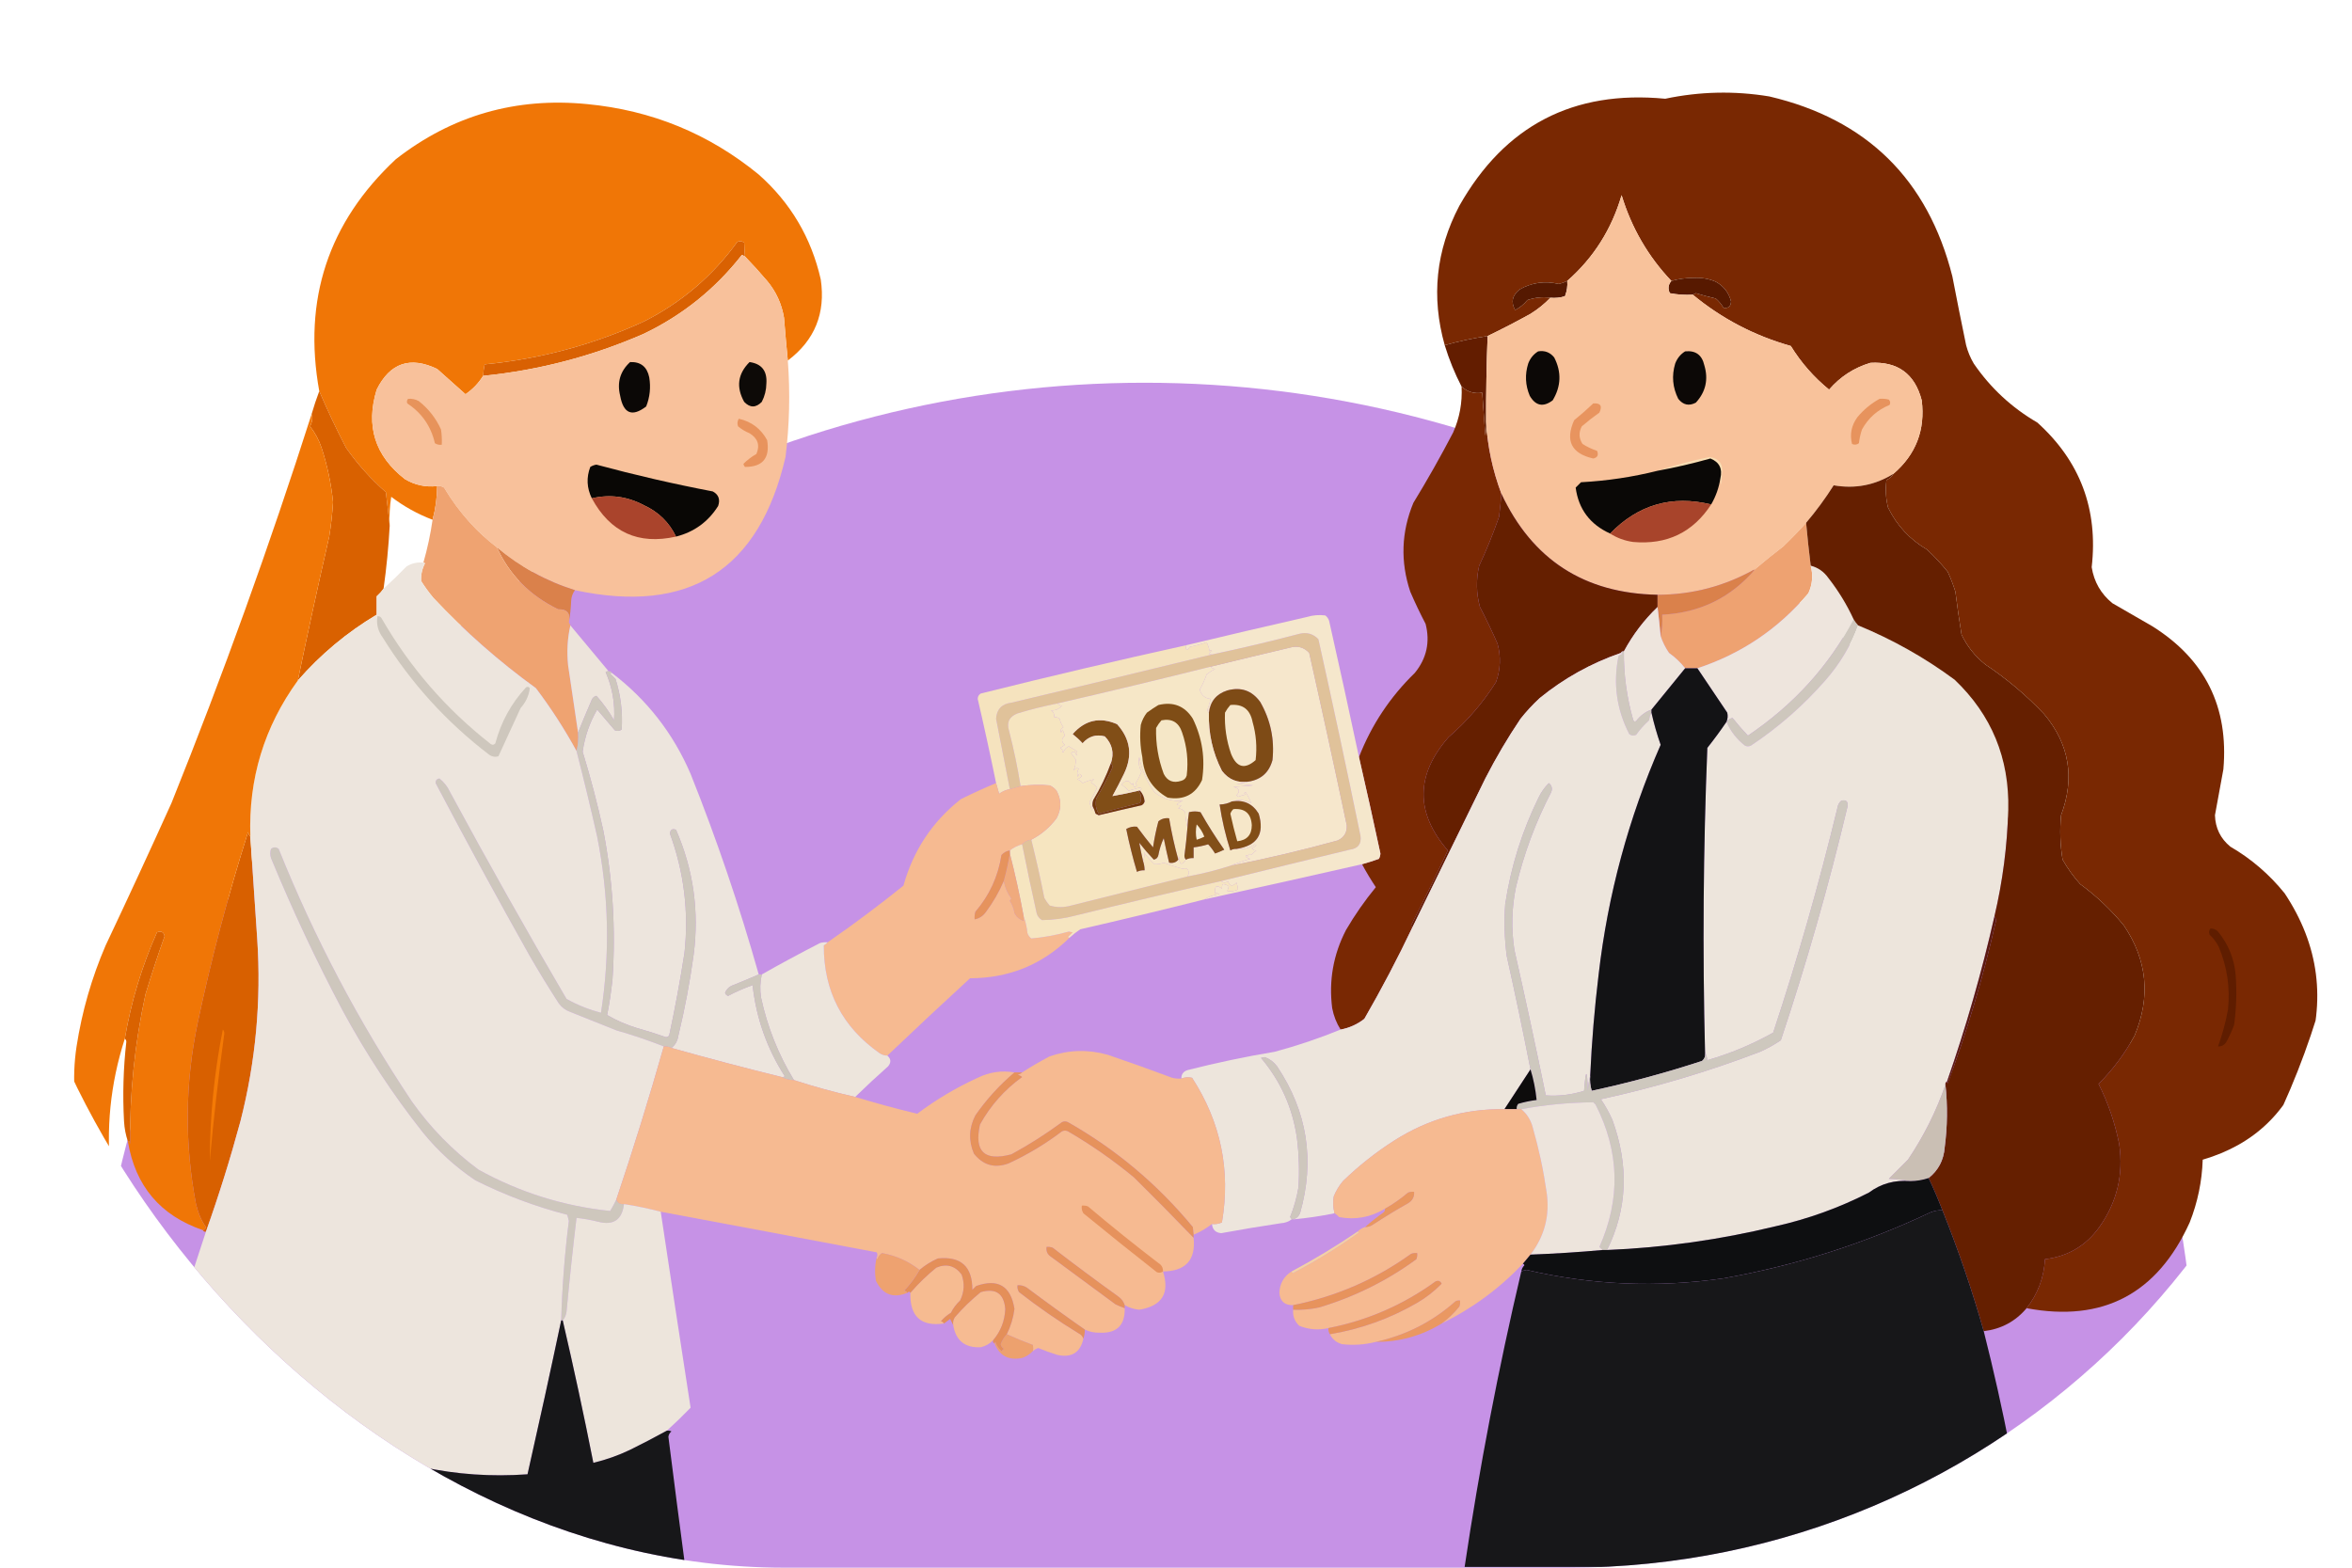 <svg width="210" height="140" viewBox="0 0 210 140" fill="none" xmlns="http://www.w3.org/2000/svg">
<g clip-path="url(#clip0_3519_35203)">
<ellipse opacity="0.5" cx="102.193" cy="124.314" rx="93.775" ry="90.134" fill="#8F27CE"/>
<path fill-rule="evenodd" clip-rule="evenodd" d="M180.947 116.826C181.948 115.552 182.495 114.093 182.588 112.451C184.635 112.202 186.252 111.245 187.442 109.58C189.015 107.363 189.607 104.902 189.219 102.197C188.847 100.308 188.232 98.507 187.373 96.797C188.652 95.518 189.722 94.083 190.586 92.49C192.039 89.02 191.721 85.739 189.629 82.647C188.486 81.252 187.187 80.022 185.733 78.955C185.13 78.283 184.605 77.554 184.16 76.767C183.943 75.456 183.898 74.135 184.024 72.803C185.269 69.476 184.767 66.469 182.52 63.779C180.926 62.093 179.171 60.612 177.256 59.336C176.341 58.605 175.635 57.716 175.137 56.67C174.932 55.398 174.75 54.121 174.59 52.842C174.401 52.236 174.173 51.643 173.906 51.064C173.342 50.362 172.727 49.702 172.061 49.082C170.52 48.179 169.358 46.926 168.574 45.322C168.373 44.511 168.328 43.691 168.438 42.861C168.71 42.748 168.915 42.566 169.053 42.314C171.065 40.586 171.908 38.398 171.582 35.752C170.967 33.383 169.44 32.266 167.002 32.402C165.539 32.84 164.309 33.638 163.311 34.795C161.954 33.689 160.814 32.39 159.893 30.898C156.632 29.975 153.716 28.448 151.143 26.318C151.232 26.277 151.323 26.231 151.416 26.182C152.001 26.362 152.595 26.522 153.194 26.66C153.472 26.894 153.701 27.167 153.877 27.48C154.3 27.561 154.527 27.379 154.561 26.934C154.369 26.149 153.914 25.556 153.194 25.156C152.582 24.896 151.945 24.782 151.279 24.814C150.569 24.809 149.885 24.901 149.229 25.088C147.155 22.903 145.674 20.351 144.785 17.432C143.895 20.478 142.278 23.03 139.932 25.088C139.695 25.208 139.445 25.299 139.18 25.361C137.949 25.066 136.787 25.226 135.694 25.84C135.02 26.374 134.883 26.99 135.283 27.686C135.707 27.467 136.072 27.171 136.377 26.797C137.059 26.565 137.743 26.497 138.428 26.592C137.9 27.141 137.308 27.619 136.651 28.027C135.379 28.731 134.103 29.392 132.822 30.01C131.526 30.199 130.25 30.473 128.994 30.83C127.773 26.514 128.206 22.367 130.293 18.389C134.345 11.217 140.475 8.027 148.682 8.818C151.765 8.167 154.864 8.099 157.979 8.613C166.675 10.656 172.121 16.011 174.317 24.678C174.712 26.732 175.122 28.782 175.547 30.83C175.699 31.408 175.927 31.955 176.231 32.471C177.73 34.654 179.621 36.409 181.904 37.734C185.73 41.186 187.347 45.492 186.758 50.654C186.967 51.961 187.582 53.032 188.604 53.867C189.789 54.551 190.973 55.234 192.158 55.918C196.882 58.872 199.001 63.133 198.516 68.701C198.264 70.069 198.014 71.436 197.764 72.803C197.799 73.945 198.255 74.879 199.131 75.605C201.001 76.691 202.62 78.081 203.985 79.775C207.068 84.415 207.706 89.382 205.899 94.678C204.356 99.251 201.28 102.213 196.67 103.564C196.609 105.498 196.22 107.367 195.508 109.17C192.608 115.552 187.755 118.104 180.947 116.826Z" fill="#792802"/>
<path fill-rule="evenodd" clip-rule="evenodd" d="M70.341 32.198C70.216 30.93 70.103 29.654 70 28.37C69.793 27.136 69.292 26.042 68.496 25.088C67.857 24.336 67.196 23.607 66.513 22.901C66.482 22.513 66.459 22.103 66.445 21.67C66.255 21.526 66.05 21.504 65.83 21.602C63.628 24.641 60.848 27.011 57.49 28.711C52.971 30.782 48.232 32.058 43.271 32.539C43.199 32.891 43.153 33.232 43.135 33.565C42.733 34.217 42.209 34.764 41.562 35.206C40.719 34.454 39.876 33.702 39.033 32.95C36.62 31.794 34.82 32.409 33.633 34.795C32.635 38.045 33.478 40.711 36.162 42.794C37.049 43.319 38.006 43.525 39.033 43.409C39.021 44.447 38.885 45.449 38.623 46.416C37.29 45.91 36.059 45.226 34.931 44.366C34.795 45.227 34.749 46.093 34.795 46.963C34.692 45.98 34.578 44.977 34.453 43.956C33.11 42.774 31.925 41.452 30.898 39.991C30.032 38.323 29.235 36.637 28.506 34.932C27.029 26.76 29.308 19.856 35.342 14.219C40.356 10.31 46.053 8.669 52.431 9.297C58.195 9.85 63.3 11.946 67.744 15.586C70.59 18.11 72.436 21.232 73.281 24.952C73.727 27.971 72.747 30.386 70.341 32.198Z" fill="#F07606"/>
<path fill-rule="evenodd" clip-rule="evenodd" d="M151.143 26.319C150.451 26.357 149.768 26.312 149.092 26.182C148.901 25.781 148.947 25.416 149.229 25.088C149.885 24.901 150.569 24.81 151.28 24.815C151.946 24.782 152.583 24.896 153.194 25.157C153.914 25.557 154.37 26.149 154.561 26.934C154.527 27.379 154.3 27.561 153.877 27.481C153.701 27.168 153.473 26.894 153.194 26.661C152.595 26.522 152.002 26.363 151.416 26.182C151.323 26.232 151.232 26.277 151.143 26.319Z" fill="#571900"/>
<path fill-rule="evenodd" clip-rule="evenodd" d="M139.931 25.088C139.975 25.543 139.906 25.999 139.726 26.455C139.307 26.585 138.875 26.631 138.427 26.592C137.742 26.497 137.058 26.565 136.376 26.797C136.071 27.171 135.706 27.467 135.282 27.686C134.882 26.99 135.019 26.374 135.693 25.84C136.786 25.226 137.948 25.066 139.179 25.361C139.444 25.299 139.694 25.208 139.931 25.088Z" fill="#551901"/>
<path fill-rule="evenodd" clip-rule="evenodd" d="M66.514 22.901C66.425 22.859 66.334 22.814 66.24 22.764C63.874 25.791 60.957 28.138 57.49 29.805C52.903 31.812 48.117 33.065 43.135 33.565C43.153 33.232 43.199 32.891 43.272 32.539C48.232 32.058 52.972 30.782 57.49 28.711C60.848 27.011 63.628 24.641 65.83 21.602C66.05 21.503 66.255 21.526 66.445 21.67C66.46 22.103 66.482 22.513 66.514 22.901Z" fill="#D96102"/>
<path fill-rule="evenodd" clip-rule="evenodd" d="M132.822 30.01C132.725 32.561 132.68 35.113 132.686 37.666C132.708 38.079 132.685 38.489 132.617 38.897C132.526 37.62 132.435 36.344 132.344 35.068C131.646 35.188 131.031 35.005 130.498 34.522C129.889 33.347 129.388 32.117 128.994 30.83C130.25 30.473 131.526 30.199 132.822 30.01Z" fill="#631D00"/>
<path fill-rule="evenodd" clip-rule="evenodd" d="M130.498 34.522C131.03 35.005 131.646 35.188 132.344 35.068C132.435 36.344 132.526 37.62 132.617 38.897C132.685 38.489 132.708 38.079 132.685 37.666C132.812 39.861 133.268 42.003 134.053 44.092C134.004 44.739 133.936 45.422 133.847 46.143C133.328 47.636 132.736 49.094 132.07 50.518C131.782 51.754 131.805 52.984 132.138 54.209C132.699 55.285 133.223 56.379 133.711 57.49C134.022 58.647 133.976 59.786 133.574 60.908C132.409 62.757 130.996 64.398 129.336 65.83C126.384 69.208 126.361 72.581 129.267 75.947C128.211 78.197 127.117 80.43 125.986 82.647C126.003 82.73 126.049 82.775 126.123 82.783C124.794 85.579 123.358 88.313 121.816 90.986C121.191 91.476 120.485 91.795 119.697 91.943C119.331 91.371 119.08 90.733 118.945 90.029C118.633 87.575 119.043 85.251 120.176 83.057C120.963 81.709 121.852 80.433 122.842 79.228C122.392 78.555 121.982 77.871 121.611 77.178C122.103 77.042 122.605 76.883 123.115 76.699C123.197 76.554 123.242 76.395 123.252 76.221C122.635 73.343 121.997 70.472 121.338 67.607C122.449 64.749 124.113 62.243 126.328 60.088C127.381 58.791 127.7 57.333 127.285 55.713C126.792 54.772 126.336 53.815 125.918 52.842C125.025 50.162 125.116 47.519 126.191 44.912C127.445 42.86 128.63 40.764 129.746 38.623C130.322 37.316 130.572 35.949 130.498 34.522Z" fill="#792803"/>
<path fill-rule="evenodd" clip-rule="evenodd" d="M28.506 34.932C29.235 36.636 30.033 38.323 30.898 39.99C31.926 41.452 33.111 42.774 34.453 43.955C34.579 44.977 34.693 45.979 34.795 46.963C34.691 48.84 34.509 50.708 34.248 52.568C34.071 52.814 33.866 53.042 33.633 53.252C33.633 53.799 33.633 54.346 33.633 54.893C30.977 56.477 28.63 58.437 26.592 60.772C27.479 56.492 28.413 52.208 29.395 47.92C29.558 46.9 29.672 45.875 29.736 44.844C29.57 43.191 29.228 41.573 28.711 39.99C28.476 39.291 28.134 38.653 27.686 38.076C27.875 37.698 27.921 37.333 27.822 36.982C28.027 36.277 28.255 35.593 28.506 34.932Z" fill="#D96100"/>
<path fill-rule="evenodd" clip-rule="evenodd" d="M66.513 22.9C67.196 23.606 67.857 24.335 68.496 25.088C69.291 26.042 69.793 27.136 69.999 28.369C70.102 29.654 70.216 30.93 70.341 32.197C70.56 35.075 70.492 37.946 70.136 40.81C67.789 50.923 61.523 54.888 51.337 52.705C48.756 51.893 46.432 50.617 44.365 48.877C43.512 48.23 42.715 47.501 41.972 46.69C41.092 45.718 40.317 44.67 39.648 43.545C39.462 43.425 39.257 43.379 39.033 43.408C38.006 43.524 37.049 43.319 36.161 42.793C33.477 40.711 32.634 38.045 33.632 34.795C34.82 32.409 36.62 31.794 39.033 32.949C39.876 33.701 40.719 34.453 41.562 35.205C42.209 34.763 42.733 34.217 43.134 33.565C48.117 33.065 52.902 31.811 57.49 29.805C60.957 28.137 63.873 25.79 66.24 22.764C66.333 22.813 66.424 22.859 66.513 22.9Z" fill="#F8C19B"/>
<path fill-rule="evenodd" clip-rule="evenodd" d="M36.436 35.615C36.776 35.588 37.095 35.656 37.393 35.82C38.258 36.503 38.919 37.346 39.375 38.35C39.444 38.803 39.466 39.259 39.444 39.717C39.219 39.746 39.014 39.7 38.828 39.58C38.484 38.072 37.664 36.887 36.368 36.026C36.303 35.878 36.326 35.742 36.436 35.615Z" fill="#E7935B"/>
<path fill-rule="evenodd" clip-rule="evenodd" d="M56.26 32.334C57.206 32.298 57.775 32.754 57.969 33.701C58.117 34.597 58.026 35.463 57.695 36.299C56.438 37.259 55.663 36.94 55.371 35.342C55.078 34.15 55.374 33.147 56.26 32.334Z" fill="#0B0806"/>
<path fill-rule="evenodd" clip-rule="evenodd" d="M66.924 32.334C68.006 32.486 68.507 33.124 68.427 34.248C68.419 34.828 68.282 35.375 68.017 35.889C67.488 36.429 66.964 36.429 66.445 35.889C65.71 34.566 65.87 33.381 66.924 32.334Z" fill="#0D0A07"/>
<path fill-rule="evenodd" clip-rule="evenodd" d="M149.229 25.088C148.947 25.416 148.901 25.78 149.092 26.182C149.768 26.311 150.451 26.357 151.143 26.318C153.716 28.449 156.632 29.975 159.893 30.898C160.815 32.39 161.955 33.689 163.311 34.795C164.309 33.638 165.54 32.84 167.002 32.402C169.44 32.266 170.967 33.383 171.583 35.752C171.908 38.398 171.066 40.586 169.053 42.315C167.414 43.33 165.637 43.672 163.721 43.34C162.976 44.517 162.156 45.633 161.26 46.69C160.724 47.298 160.041 48.005 159.209 48.809C158.363 49.451 157.543 50.112 156.749 50.791C154.043 52.333 151.127 53.108 147.999 53.115C141.461 52.993 136.812 49.985 134.053 44.092C133.268 42.003 132.813 39.861 132.686 37.666C132.68 35.113 132.726 32.561 132.823 30.01C134.103 29.392 135.379 28.731 136.651 28.027C137.309 27.619 137.901 27.141 138.428 26.592C138.877 26.631 139.309 26.585 139.727 26.455C139.908 25.999 139.976 25.543 139.932 25.088C142.278 23.03 143.896 20.478 144.786 17.432C145.674 20.351 147.155 22.903 149.229 25.088Z" fill="#F8C29B"/>
<path fill-rule="evenodd" clip-rule="evenodd" d="M142.256 36.026C142.904 35.979 143.086 36.253 142.803 36.846C142.259 37.23 141.735 37.64 141.231 38.076C140.944 38.617 140.967 39.141 141.299 39.649C141.707 39.906 142.139 40.111 142.598 40.264C142.746 40.638 142.632 40.866 142.256 40.947C140.301 40.501 139.733 39.362 140.547 37.529C141.143 37.047 141.714 36.545 142.256 36.026Z" fill="#E8945F"/>
<path fill-rule="evenodd" clip-rule="evenodd" d="M167.822 35.616C168.099 35.593 168.373 35.616 168.642 35.684C168.782 35.827 168.804 35.987 168.711 36.163C167.636 36.599 166.816 37.328 166.25 38.35C166.114 38.75 166.024 39.16 165.976 39.58C165.786 39.724 165.581 39.747 165.361 39.649C165.145 38.79 165.304 37.992 165.839 37.256C166.4 36.581 167.06 36.034 167.822 35.616Z" fill="#E7935D"/>
<path fill-rule="evenodd" clip-rule="evenodd" d="M137.335 31.378C137.922 31.281 138.401 31.464 138.77 31.924C139.433 33.223 139.388 34.499 138.633 35.752C137.791 36.386 137.108 36.249 136.583 35.342C136.188 34.404 136.142 33.447 136.446 32.471C136.624 31.998 136.92 31.633 137.335 31.378Z" fill="#0C0806"/>
<path fill-rule="evenodd" clip-rule="evenodd" d="M150.459 31.377C151.39 31.283 151.96 31.694 152.168 32.608C152.552 33.875 152.301 34.991 151.416 35.958C150.801 36.281 150.277 36.167 149.844 35.616C149.338 34.605 149.246 33.556 149.57 32.471C149.748 31.998 150.045 31.633 150.459 31.377Z" fill="#0C0806"/>
<path fill-rule="evenodd" clip-rule="evenodd" d="M65.966 37.393C67.098 37.651 67.941 38.289 68.495 39.307C68.761 40.907 68.1 41.705 66.513 41.699C66.442 41.623 66.396 41.531 66.376 41.426C66.714 41.084 67.101 40.787 67.538 40.537C67.87 39.761 67.665 39.146 66.923 38.691C66.547 38.538 66.206 38.333 65.898 38.076C65.81 37.835 65.833 37.607 65.966 37.393Z" fill="#E8935D"/>
<path fill-rule="evenodd" clip-rule="evenodd" d="M153.604 42.725C153.809 41.86 153.513 41.267 152.715 40.947C151.159 41.388 149.587 41.752 147.998 42.041C149.435 41.567 150.984 41.156 152.646 40.81C153.528 40.953 153.893 41.477 153.74 42.383C153.717 42.679 153.695 42.975 153.672 43.272C153.605 43.095 153.582 42.912 153.604 42.725Z" fill="#F8DEB4"/>
<path fill-rule="evenodd" clip-rule="evenodd" d="M153.604 42.725C153.478 43.548 153.204 44.323 152.783 45.049C149.275 44.198 146.267 45.064 143.76 47.647C141.966 46.834 140.941 45.467 140.684 43.545C140.844 43.385 141.002 43.226 141.162 43.066C143.493 42.941 145.772 42.599 147.998 42.041C149.587 41.752 151.159 41.388 152.715 40.947C153.513 41.267 153.809 41.86 153.604 42.725Z" fill="#0A0806"/>
<path fill-rule="evenodd" clip-rule="evenodd" d="M60.36 47.92C59.747 46.646 58.79 45.712 57.489 45.117C56.006 44.33 54.456 44.125 52.841 44.502C52.39 43.578 52.345 42.644 52.704 41.699C52.872 41.592 53.054 41.524 53.251 41.494C56.686 42.421 60.15 43.219 63.642 43.887C64.16 44.167 64.32 44.6 64.12 45.185C63.233 46.597 61.98 47.508 60.36 47.92Z" fill="#090705"/>
<path fill-rule="evenodd" clip-rule="evenodd" d="M60.361 47.92C56.994 48.675 54.488 47.536 52.842 44.502C54.457 44.126 56.007 44.331 57.49 45.118C58.791 45.712 59.748 46.646 60.361 47.92Z" fill="#AA442C"/>
<path fill-rule="evenodd" clip-rule="evenodd" d="M152.783 45.05C151.148 47.553 148.824 48.669 145.811 48.399C145.059 48.293 144.375 48.042 143.76 47.647C146.267 45.065 149.275 44.199 152.783 45.05Z" fill="#A8442B"/>
<path fill-rule="evenodd" clip-rule="evenodd" d="M134.053 44.092C136.812 49.985 141.46 52.993 147.998 53.115C147.998 53.48 147.998 53.844 147.998 54.209C146.781 55.379 145.779 56.7 144.99 58.174C144.855 58.15 144.763 58.196 144.717 58.31C142.054 59.232 139.638 60.576 137.471 62.344C136.851 62.918 136.281 63.533 135.762 64.189C134.61 65.899 133.562 67.677 132.617 69.522C130.453 73.942 128.288 78.362 126.123 82.783C126.049 82.775 126.003 82.73 125.986 82.647C127.117 80.43 128.211 78.197 129.268 75.947C126.361 72.581 126.384 69.208 129.336 65.83C130.996 64.398 132.409 62.757 133.574 60.908C133.977 59.786 134.022 58.647 133.711 57.49C133.224 56.379 132.699 55.285 132.139 54.209C131.805 52.984 131.782 51.754 132.07 50.518C132.736 49.094 133.328 47.636 133.848 46.143C133.936 45.422 134.004 44.739 134.053 44.092Z" fill="#651F00"/>
<path fill-rule="evenodd" clip-rule="evenodd" d="M161.26 46.69C161.375 47.968 161.511 49.244 161.67 50.518C161.898 51.362 161.83 52.182 161.465 52.978C158.792 56.149 155.488 58.382 151.553 59.678C151.188 59.678 150.824 59.678 150.459 59.678C150.049 59.154 149.57 58.698 149.023 58.31C148.699 57.844 148.448 57.342 148.271 56.807C148.407 56.196 148.452 55.557 148.408 54.893C151.792 54.727 154.573 53.36 156.748 50.791C157.542 50.112 158.363 49.451 159.209 48.809C160.04 48.005 160.724 47.298 161.26 46.69Z" fill="#EEA271"/>
<path fill-rule="evenodd" clip-rule="evenodd" d="M44.365 48.877C46.432 50.617 48.756 51.893 51.338 52.705C51.131 52.975 51.017 53.294 50.996 53.662C50.972 54.325 50.904 54.963 50.791 55.576C50.956 54.774 50.636 54.387 49.834 54.414C47.3 53.179 45.477 51.334 44.365 48.877Z" fill="#DA814B"/>
<path fill-rule="evenodd" clip-rule="evenodd" d="M161.67 50.518C162.317 50.683 162.842 51.048 163.242 51.611C164.138 52.756 164.89 53.987 165.498 55.303C163.291 59.477 160.147 62.94 156.064 65.693C155.587 65.193 155.132 64.669 154.697 64.121C154.481 64.147 154.298 64.261 154.15 64.463C154.263 64.196 154.286 63.922 154.219 63.643C153.329 62.317 152.44 60.995 151.553 59.678C155.488 58.382 158.792 56.149 161.465 52.978C161.83 52.182 161.898 51.362 161.67 50.518Z" fill="#EEE5DD"/>
<path fill-rule="evenodd" clip-rule="evenodd" d="M39.033 43.409C39.258 43.38 39.463 43.425 39.649 43.546C40.318 44.671 41.093 45.719 41.973 46.69C42.715 47.502 43.513 48.231 44.365 48.878C45.477 51.334 47.3 53.18 49.834 54.415C50.636 54.387 50.956 54.775 50.791 55.577C50.837 55.668 50.882 55.759 50.928 55.85C50.667 57.004 50.598 58.189 50.723 59.405C51.02 61.412 51.316 63.417 51.611 65.421C51.655 65.995 51.609 66.542 51.475 67.061C50.407 65.109 49.199 63.24 47.852 61.456C44.548 59.064 41.495 56.376 38.691 53.389C38.294 52.912 37.929 52.411 37.598 51.886C37.57 51.335 37.684 50.81 37.94 50.313C37.908 50.259 37.863 50.236 37.803 50.245C38.163 48.991 38.436 47.715 38.623 46.417C38.885 45.449 39.022 44.447 39.033 43.409Z" fill="#EFA371"/>
<path fill-rule="evenodd" clip-rule="evenodd" d="M156.748 50.791C154.573 53.36 151.792 54.727 148.408 54.893C148.452 55.557 148.407 56.196 148.271 56.807C148.191 55.923 148.099 55.057 147.998 54.209C147.998 53.844 147.998 53.48 147.998 53.115C151.126 53.108 154.042 52.333 156.748 50.791Z" fill="#DA814B"/>
<path fill-rule="evenodd" clip-rule="evenodd" d="M165.498 55.303C165.613 55.498 165.75 55.68 165.908 55.85C165.264 57.63 164.284 59.271 162.969 60.772C161.001 63.014 158.791 64.951 156.338 66.582C156.156 66.673 155.973 66.673 155.791 66.582C155.058 66.01 154.511 65.304 154.15 64.463C154.298 64.261 154.481 64.147 154.697 64.121C155.132 64.669 155.587 65.193 156.064 65.693C160.147 62.94 163.291 59.477 165.498 55.303Z" fill="#CEC7BD"/>
<path fill-rule="evenodd" clip-rule="evenodd" d="M165.908 55.85C168.988 57.116 171.86 58.734 174.521 60.703C177.821 63.85 179.415 67.724 179.307 72.324C179.222 75.536 178.812 78.703 178.076 81.826C176.941 86.826 175.529 91.748 173.838 96.592C173.723 96.639 173.678 96.73 173.701 96.865C172.882 99.233 171.765 101.466 170.352 103.564C169.781 104.134 169.213 104.704 168.643 105.273C169.306 105.297 169.944 105.366 170.557 105.479C169.176 105.358 167.945 105.7 166.865 106.504C164.214 107.858 161.435 108.861 158.525 109.512C153.582 110.711 148.568 111.417 143.486 111.631C145.298 107.982 145.456 104.108 143.965 100.01C143.675 99.361 143.333 98.746 142.939 98.164C147.785 97.111 152.525 95.698 157.158 93.926C157.806 93.636 158.421 93.294 159.004 92.9C161.295 86.034 163.278 79.085 164.951 72.051C165.028 71.58 164.846 71.398 164.404 71.504C164.214 71.664 164.099 71.869 164.062 72.119C162.425 78.897 160.511 85.597 158.32 92.217C156.458 93.262 154.498 94.082 152.441 94.678C152.414 94.42 152.346 94.193 152.236 93.994C152.007 84.923 152.075 75.854 152.441 66.787C153.046 66.026 153.614 65.251 154.15 64.463C154.511 65.304 155.058 66.01 155.791 66.582C155.973 66.673 156.156 66.673 156.338 66.582C158.791 64.951 161.001 63.014 162.969 60.772C164.284 59.271 165.264 57.63 165.908 55.85Z" fill="#EDE5DC"/>
<path fill-rule="evenodd" clip-rule="evenodd" d="M147.997 54.209C148.098 55.057 148.19 55.923 148.27 56.807C148.447 57.342 148.698 57.844 149.022 58.31C149.569 58.698 150.048 59.154 150.458 59.678C149.456 60.908 148.452 62.139 147.45 63.369C146.907 63.567 146.451 63.909 146.083 64.394C145.949 64.475 145.857 64.43 145.81 64.258C145.244 62.263 144.97 60.235 144.989 58.174C145.778 56.7 146.78 55.379 147.997 54.209Z" fill="#EEE5DD"/>
<path fill-rule="evenodd" clip-rule="evenodd" d="M109.854 77.315C110.348 77.103 110.941 76.898 111.631 76.7C111.477 76.666 111.34 76.597 111.221 76.495C111.268 76.331 111.336 76.331 111.426 76.495C111.469 76.249 111.56 76.203 111.699 76.358C111.846 76.205 112.005 76.069 112.178 75.948C112.037 75.976 111.9 75.907 111.768 75.743C111.928 75.686 112.065 75.594 112.178 75.469C112.132 75.447 112.087 75.424 112.041 75.401C111.514 75.761 110.967 75.898 110.4 75.811C112.265 75.519 112.926 74.471 112.383 72.667C111.839 71.768 111.041 71.404 109.99 71.573C110.566 71.368 111.136 71.414 111.699 71.71C111.588 71.389 111.428 71.07 111.221 70.753C111.057 70.8 111.057 70.868 111.221 70.958C110.986 71.005 110.758 71.073 110.537 71.163C110.492 71.117 110.446 71.072 110.4 71.026C110.753 70.658 110.662 70.407 110.127 70.274C110.719 70.228 111.312 70.183 111.904 70.137C111.403 70.092 110.902 70.046 110.4 70.001C110.792 69.976 111.157 69.907 111.494 69.796C112.606 69.618 113.313 68.98 113.613 67.882C113.808 66.031 113.444 64.299 112.52 62.686C111.781 61.668 110.801 61.326 109.58 61.661C108.608 61.972 108.061 62.633 107.939 63.643C107.854 63.586 107.809 63.495 107.803 63.37C107.935 63.06 108.026 62.742 108.076 62.413C107.589 62.361 107.27 62.087 107.119 61.592C107.386 61.11 107.591 60.654 107.734 60.225C107.969 60.041 108.22 59.881 108.486 59.747C108.317 59.715 108.18 59.647 108.076 59.542C110.441 58.964 112.81 58.394 115.186 57.833C115.861 57.645 116.43 57.805 116.895 58.311C118.046 63.433 119.163 68.56 120.244 73.692C120.285 74.339 120.012 74.795 119.424 75.059C116.263 75.933 113.073 76.685 109.854 77.315Z" fill="#F6E7CC"/>
<path fill-rule="evenodd" clip-rule="evenodd" d="M144.718 58.311C144.764 58.196 144.856 58.15 144.991 58.174C144.972 60.235 145.245 62.263 145.811 64.258C145.859 64.43 145.951 64.475 146.085 64.395C146.452 63.909 146.909 63.567 147.452 63.369C147.452 63.461 147.452 63.551 147.452 63.643C147.343 63.841 147.274 64.069 147.247 64.326C146.809 64.719 146.421 65.151 146.085 65.625C145.865 65.724 145.659 65.701 145.469 65.557C144.335 63.342 144.015 61.018 144.512 58.584C144.615 58.498 144.728 58.43 144.854 58.379C144.823 58.325 144.778 58.302 144.718 58.311Z" fill="#CFC8BE"/>
<path fill-rule="evenodd" clip-rule="evenodd" d="M144.717 58.31C144.777 58.302 144.822 58.324 144.854 58.379C144.728 58.43 144.614 58.498 144.512 58.584C144.014 61.017 144.334 63.342 145.469 65.557C145.659 65.701 145.864 65.723 146.084 65.625C146.42 65.151 146.809 64.718 147.246 64.326C147.274 64.069 147.342 63.841 147.451 63.642C147.669 64.613 147.942 65.57 148.272 66.514C145.403 73.067 143.558 79.903 142.735 87.021C142.371 90.021 142.121 93.028 141.983 96.045C141.87 96.474 141.802 96.93 141.778 97.412C141.708 95.413 141.594 95.413 141.436 97.412C140.313 97.768 139.174 97.904 138.018 97.822C137.128 93.484 136.193 89.155 135.215 84.834C134.925 82.958 134.971 81.09 135.352 79.228C136.051 76.264 137.099 73.439 138.496 70.752C138.626 70.416 138.558 70.143 138.291 69.932C137.93 70.288 137.634 70.698 137.403 71.162C135.905 74.196 134.902 77.386 134.395 80.732C134.282 82.287 134.327 83.837 134.531 85.381C135.282 88.746 135.988 92.119 136.651 95.498C135.872 96.685 135.098 97.87 134.326 99.053C130.766 99.008 127.485 99.943 124.483 101.855C122.838 102.907 121.311 104.115 119.903 105.478C119.56 105.889 119.287 106.345 119.082 106.846C119.003 107.352 119.026 107.853 119.151 108.35C117.936 108.601 116.705 108.784 115.459 108.896C115.745 108.82 115.95 108.638 116.074 108.35C117.414 103.646 116.731 99.271 114.024 95.225C113.731 94.838 113.366 94.565 112.93 94.404C112.816 94.427 112.702 94.45 112.588 94.473C114.344 96.549 115.415 98.942 115.801 101.65C115.981 103.105 116.027 104.563 115.938 106.025C115.782 106.945 115.531 107.834 115.186 108.691C115.262 108.744 115.307 108.812 115.322 108.896C115.047 109.103 114.728 109.217 114.365 109.238C112.583 109.505 110.806 109.801 109.033 110.127C108.53 110.079 108.257 109.806 108.213 109.307C108.526 109.342 108.823 109.296 109.102 109.17C109.892 104.515 109.003 100.209 106.436 96.25C106.11 96.174 105.791 96.197 105.479 96.318C105.472 95.937 105.654 95.686 106.026 95.566C108.62 94.906 111.217 94.359 113.819 93.926C115.834 93.383 117.794 92.722 119.697 91.943C120.485 91.795 121.192 91.476 121.817 90.986C123.358 88.313 124.794 85.579 126.123 82.783C128.288 78.362 130.453 73.941 132.617 69.521C133.562 67.677 134.61 65.899 135.762 64.189C136.281 63.533 136.852 62.918 137.471 62.344C139.638 60.576 142.054 59.232 144.717 58.31Z" fill="#EDE5DC"/>
<path fill-rule="evenodd" clip-rule="evenodd" d="M50.927 55.85C52.067 57.217 53.206 58.584 54.345 59.951C54.244 59.933 54.153 59.956 54.072 60.02C54.676 61.39 54.927 62.825 54.824 64.326C54.379 63.54 53.855 62.811 53.252 62.139C53.06 62.189 52.923 62.303 52.842 62.48C52.414 63.468 52.004 64.448 51.611 65.42C51.315 63.416 51.019 61.411 50.722 59.404C50.598 58.188 50.666 57.003 50.927 55.85Z" fill="#EDE4DB"/>
<path fill-rule="evenodd" clip-rule="evenodd" d="M109.033 78.682C104.692 79.665 100.363 80.691 96.045 81.758C95.054 82.02 94.051 82.157 93.037 82.168C92.797 82.03 92.637 81.825 92.559 81.553C92.104 79.505 91.671 77.455 91.26 75.4C91.469 75.162 91.743 75.025 92.08 74.99C92.51 76.706 92.897 78.437 93.242 80.186C93.375 80.432 93.535 80.66 93.721 80.869C94.262 81.028 94.809 81.05 95.361 80.937C98.934 80.044 102.488 79.156 106.025 78.271C107.337 78.035 108.613 77.716 109.854 77.314C113.073 76.684 116.263 75.933 119.424 75.058C120.012 74.794 120.285 74.338 120.244 73.691C119.163 68.559 118.046 63.432 116.895 58.31C116.43 57.804 115.861 57.645 115.186 57.832C112.81 58.394 110.441 58.963 108.076 59.541C103.532 60.677 98.975 61.771 94.404 62.822C93.206 63.057 92.021 63.354 90.85 63.711C90.105 63.999 89.855 64.523 90.098 65.283C90.519 66.909 90.86 68.55 91.123 70.205C90.804 70.296 90.485 70.387 90.166 70.478C89.757 68.385 89.347 66.288 88.936 64.189C88.99 63.337 89.446 62.859 90.303 62.754C96.295 61.335 102.265 59.9 108.213 58.447C110.823 57.897 113.421 57.282 116.006 56.602C116.673 56.436 117.243 56.595 117.715 57.08C119.019 62.932 120.272 68.788 121.475 74.648C121.571 75.373 121.252 75.783 120.518 75.879C116.681 76.805 112.852 77.74 109.033 78.682Z" fill="#E0C29A"/>
<path fill-rule="evenodd" clip-rule="evenodd" d="M108.213 58.447C102.265 59.9 96.295 61.335 90.303 62.754C89.446 62.859 88.99 63.337 88.936 64.189C89.347 66.288 89.757 68.385 90.166 70.478C89.812 70.536 89.493 70.672 89.209 70.889C89.118 70.551 89.026 70.232 88.936 69.932C88.424 67.419 87.877 64.912 87.295 62.412C87.299 62.203 87.39 62.044 87.568 61.934C93.654 60.412 99.76 58.977 105.889 57.627C105.858 58.113 105.972 58.159 106.23 57.764C106.745 57.661 107.246 57.524 107.734 57.353C107.867 57.612 107.959 57.886 108.008 58.174C108.097 58.01 108.166 58.01 108.213 58.174C107.881 58.331 107.881 58.422 108.213 58.447Z" fill="#F5E3BE"/>
<path fill-rule="evenodd" clip-rule="evenodd" d="M94.404 62.822C94.508 62.927 94.645 62.996 94.814 63.027C94.527 63.333 94.208 63.47 93.857 63.438C94.067 63.589 94.159 63.794 94.131 64.053C94.311 64.029 94.471 64.075 94.609 64.189C94.671 64.466 94.785 64.716 94.951 64.941C94.724 65.04 94.656 65.2 94.746 65.42C94.791 65.329 94.837 65.238 94.883 65.147C94.938 65.334 95.006 65.516 95.088 65.693C94.749 65.975 94.749 66.249 95.088 66.514C94.951 66.605 94.814 66.696 94.678 66.787C94.749 66.882 94.841 66.95 94.951 66.992C94.788 67.082 94.788 67.15 94.951 67.197C95.029 66.933 95.188 66.751 95.43 66.65C95.653 66.793 95.88 66.93 96.113 67.061C96.204 67.197 96.204 67.334 96.113 67.471C96.026 67.098 95.866 67.029 95.635 67.266C95.787 67.464 95.924 67.646 96.045 67.812C96.064 68.164 95.996 68.505 95.84 68.838C95.954 68.632 96.114 68.564 96.318 68.633C96.171 68.869 96.148 69.119 96.25 69.385C96.312 69.053 96.426 69.03 96.592 69.316C96.478 69.442 96.342 69.533 96.182 69.59C96.377 69.653 96.537 69.767 96.66 69.932C96.958 69.792 97.299 69.678 97.686 69.59C97.594 69.681 97.503 69.772 97.412 69.863C97.615 69.997 97.797 70.157 97.959 70.342C97.747 70.788 97.52 71.221 97.275 71.641C97.354 71.888 97.423 72.139 97.48 72.393C97.546 72.263 97.569 72.126 97.549 71.982C97.659 72.187 97.75 72.415 97.822 72.666C97.913 72.712 98.004 72.757 98.096 72.803C99.37 72.498 100.646 72.202 101.924 71.914C102.063 71.843 102.154 71.729 102.197 71.572C102.162 71.191 102.025 70.872 101.787 70.615C101.972 70.458 101.949 70.367 101.719 70.342C101.4 70.433 101.081 70.524 100.762 70.615C100.58 70.411 100.375 70.228 100.146 70.068C100.498 69.63 100.795 69.63 101.035 70.068C101.081 70.023 101.126 69.977 101.172 69.932C101.192 70.312 101.306 70.38 101.514 70.137C101.468 70.091 101.422 70.046 101.377 70C101.583 69.659 101.766 69.294 101.924 68.906C101.685 68.499 101.617 68.066 101.719 67.607C101.937 68.765 102.393 69.813 103.086 70.752C103.819 71.342 104.662 71.593 105.615 71.504C105.41 71.584 105.228 71.698 105.068 71.846C105.172 71.902 105.309 71.925 105.478 71.914C105.387 72.005 105.296 72.096 105.205 72.188C105.465 72.215 105.67 72.329 105.82 72.529C105.845 73.011 105.913 73.467 106.025 73.897C105.955 74.741 105.864 75.584 105.752 76.426C105.756 76.572 105.801 76.686 105.889 76.768C105.503 77.332 105.298 77.241 105.273 76.494C105.21 76.575 105.187 76.666 105.205 76.768C104.871 75.567 104.598 74.336 104.385 73.076C104.021 73.03 103.702 73.121 103.428 73.35C103.225 74.114 103.065 74.888 102.949 75.674C102.454 75.071 101.976 74.456 101.514 73.828C101.178 73.786 100.86 73.855 100.557 74.033C100.82 75.323 101.139 76.599 101.514 77.861C101.728 77.751 101.956 77.705 102.197 77.725C102.195 77.442 102.149 77.169 102.06 76.904C102.182 76.65 102.205 76.376 102.129 76.084C102.397 76.489 102.716 76.854 103.086 77.178C103.351 77.195 103.625 77.15 103.906 77.041C104.506 77.27 105.076 77.452 105.615 77.588C105.894 77.47 106.076 77.584 106.162 77.93C106.129 78.053 106.083 78.167 106.025 78.272C102.488 79.156 98.934 80.044 95.361 80.938C94.809 81.051 94.262 81.028 93.721 80.869C93.535 80.66 93.375 80.432 93.242 80.186C92.897 78.438 92.51 76.706 92.08 74.99C92.973 74.53 93.725 73.892 94.336 73.076C94.782 72.252 94.782 71.432 94.336 70.615C94.17 70.403 93.965 70.244 93.721 70.137C92.852 70.055 91.986 70.078 91.123 70.205C90.86 68.55 90.519 66.909 90.098 65.283C89.855 64.524 90.105 63.999 90.85 63.711C92.02 63.354 93.206 63.058 94.404 62.822Z" fill="#F6E5C0"/>
<path fill-rule="evenodd" clip-rule="evenodd" d="M54.619 60.088C57.751 62.469 60.098 65.477 61.66 69.111C64.002 74.974 66.03 80.944 67.744 87.021C66.943 87.373 66.123 87.715 65.283 88.047C65.029 88.187 64.846 88.392 64.736 88.662C64.782 88.799 64.873 88.89 65.01 88.936C65.716 88.563 66.445 88.244 67.197 87.978C67.52 90.923 68.477 93.635 70.068 96.113C69.987 96.177 69.896 96.2 69.795 96.182C66.499 95.371 63.217 94.505 59.951 93.584C60.294 93.319 60.499 92.954 60.566 92.49C61.145 90.098 61.601 87.683 61.934 85.244C62.433 81.368 61.909 77.654 60.361 74.102C60.031 73.976 59.848 74.09 59.815 74.443C61.078 77.893 61.51 81.448 61.113 85.107C60.728 87.581 60.272 90.042 59.746 92.49C59.669 92.561 59.578 92.607 59.473 92.627C58.615 92.326 57.749 92.052 56.875 91.807C55.936 91.524 55.048 91.137 54.209 90.644C54.418 89.587 54.577 88.516 54.688 87.432C54.985 82.968 54.711 78.547 53.867 74.17C53.349 71.799 52.733 69.452 52.022 67.129C52.212 65.781 52.645 64.528 53.32 63.369C53.844 63.984 54.368 64.6 54.893 65.215C55.113 65.313 55.318 65.29 55.508 65.146C55.606 63.607 55.424 62.103 54.961 60.635C54.801 60.475 54.642 60.316 54.482 60.156C54.514 60.102 54.559 60.079 54.619 60.088Z" fill="#EDE5DD"/>
<path fill-rule="evenodd" clip-rule="evenodd" d="M111.494 69.795C110.505 69.95 109.707 69.631 109.101 68.838C108.269 67.207 107.882 65.475 107.939 63.643C108.061 62.632 108.607 61.972 109.58 61.66C110.801 61.326 111.781 61.667 112.519 62.686C113.443 64.299 113.808 66.031 113.613 67.881C113.312 68.98 112.606 69.617 111.494 69.795Z" fill="#7E4B16"/>
<path fill-rule="evenodd" clip-rule="evenodd" d="M109.853 62.959C110.954 62.85 111.615 63.351 111.835 64.463C112.156 65.582 112.247 66.722 112.109 67.881C111.146 68.732 110.417 68.549 109.921 67.334C109.503 66.135 109.321 64.905 109.374 63.642C109.51 63.393 109.67 63.165 109.853 62.959Z" fill="#F6E7CB"/>
<path fill-rule="evenodd" clip-rule="evenodd" d="M101.65 70.616C101.91 70.957 101.956 71.321 101.787 71.71C100.552 72.011 99.322 72.331 98.096 72.667C97.843 72.241 97.774 71.785 97.891 71.3C98.381 70.455 98.837 69.589 99.258 68.702C99.362 68.488 99.34 68.306 99.189 68.155C99.493 67.244 99.311 66.447 98.643 65.763C97.852 65.556 97.191 65.761 96.66 66.378C96.385 66.079 96.088 65.806 95.772 65.557C96.874 64.299 98.196 64.003 99.736 64.669C100.938 65.997 101.143 67.478 100.352 69.112C100.025 69.788 99.683 70.449 99.326 71.094C100.096 70.959 100.871 70.8 101.65 70.616Z" fill="#814E17"/>
<path fill-rule="evenodd" clip-rule="evenodd" d="M108.076 59.541C108.18 59.646 108.317 59.714 108.486 59.746C108.22 59.88 107.969 60.04 107.734 60.225C107.591 60.654 107.386 61.109 107.119 61.592C107.27 62.087 107.589 62.36 108.076 62.412C108.026 62.741 107.935 63.06 107.803 63.369C107.809 63.494 107.854 63.586 107.939 63.643C107.882 65.475 108.269 67.207 109.102 68.838C109.707 69.631 110.505 69.95 111.494 69.795C111.157 69.907 110.792 69.975 110.4 70C110.902 70.046 111.403 70.091 111.904 70.137C111.312 70.182 110.719 70.228 110.127 70.273C110.662 70.407 110.753 70.657 110.4 71.025C110.446 71.071 110.492 71.117 110.537 71.162C110.758 71.073 110.986 71.004 111.221 70.957C111.057 70.868 111.057 70.799 111.221 70.752C111.428 71.07 111.588 71.389 111.699 71.709C111.136 71.413 110.566 71.368 109.99 71.572C109.661 71.746 109.297 71.837 108.896 71.846C109.103 73.239 109.422 74.606 109.854 75.947C110.022 75.845 110.205 75.8 110.4 75.811C110.967 75.897 111.514 75.76 112.041 75.4C112.087 75.423 112.132 75.446 112.178 75.469C112.065 75.594 111.928 75.685 111.768 75.742C111.9 75.907 112.037 75.975 112.178 75.947C112.005 76.068 111.846 76.205 111.699 76.357C111.56 76.202 111.469 76.248 111.426 76.494C111.336 76.331 111.268 76.331 111.221 76.494C111.34 76.597 111.477 76.665 111.631 76.699C110.941 76.898 110.348 77.103 109.854 77.314C108.613 77.716 107.337 78.035 106.025 78.272C106.083 78.167 106.129 78.053 106.162 77.93C106.076 77.584 105.894 77.47 105.615 77.588C105.076 77.452 104.506 77.27 103.906 77.041C103.625 77.15 103.351 77.195 103.086 77.178C102.716 76.854 102.397 76.489 102.129 76.084C102.205 76.376 102.182 76.65 102.061 76.904C101.931 76.353 101.817 75.806 101.719 75.264C102.13 75.788 102.563 76.29 103.018 76.768C103.245 76.722 103.382 76.585 103.428 76.357C103.525 75.829 103.685 75.328 103.906 74.853C104.051 75.588 104.211 76.318 104.385 77.041C104.738 77.106 105.011 77.015 105.205 76.768C105.187 76.666 105.21 76.575 105.273 76.494C105.298 77.241 105.503 77.332 105.889 76.768C106.099 76.658 106.327 76.612 106.572 76.631C106.572 76.312 106.572 75.993 106.572 75.674C107.016 75.619 107.449 75.528 107.871 75.4C108.109 75.649 108.314 75.923 108.486 76.221C108.765 76.12 109.039 76.006 109.307 75.879C108.546 74.799 107.84 73.682 107.187 72.529C106.86 72.442 106.518 72.442 106.162 72.529C106.087 72.981 106.041 73.437 106.025 73.897C105.913 73.467 105.845 73.011 105.82 72.529C105.67 72.329 105.465 72.215 105.205 72.188C105.296 72.096 105.387 72.005 105.479 71.914C105.309 71.925 105.173 71.902 105.068 71.846C105.228 71.698 105.41 71.584 105.615 71.504C104.662 71.593 103.819 71.342 103.086 70.752C102.393 69.813 101.937 68.765 101.719 67.607C101.617 68.066 101.685 68.499 101.924 68.906C101.766 69.294 101.583 69.659 101.377 70C101.422 70.046 101.468 70.091 101.514 70.137C101.306 70.38 101.192 70.312 101.172 69.932C101.126 69.977 101.081 70.023 101.035 70.068C100.795 69.63 100.499 69.63 100.146 70.068C100.375 70.228 100.58 70.411 100.762 70.615C101.081 70.524 101.4 70.433 101.719 70.342C101.949 70.367 101.972 70.458 101.787 70.615C101.742 70.615 101.696 70.615 101.65 70.615C100.871 70.799 100.096 70.959 99.326 71.094C99.683 70.448 100.025 69.787 100.352 69.111C101.143 67.478 100.938 65.997 99.736 64.668C98.196 64.002 96.874 64.299 95.772 65.557C96.088 65.805 96.385 66.078 96.66 66.377C97.191 65.76 97.852 65.555 98.643 65.762C99.311 66.446 99.493 67.243 99.189 68.154C98.777 69.299 98.253 70.392 97.617 71.436C97.55 71.612 97.527 71.795 97.549 71.982C97.569 72.126 97.546 72.263 97.481 72.393C97.423 72.139 97.354 71.888 97.275 71.641C97.52 71.221 97.748 70.788 97.959 70.342C97.797 70.157 97.615 69.997 97.412 69.863C97.503 69.772 97.594 69.681 97.686 69.59C97.299 69.678 96.958 69.792 96.66 69.932C96.537 69.767 96.377 69.653 96.182 69.59C96.342 69.533 96.479 69.442 96.592 69.316C96.426 69.03 96.312 69.053 96.25 69.385C96.148 69.119 96.171 68.869 96.318 68.633C96.114 68.564 95.954 68.632 95.84 68.838C95.996 68.505 96.064 68.164 96.045 67.812C95.924 67.646 95.787 67.464 95.635 67.266C95.866 67.029 96.026 67.098 96.113 67.471C96.204 67.334 96.204 67.197 96.113 67.061C95.88 66.93 95.653 66.793 95.43 66.65C95.188 66.751 95.029 66.933 94.951 67.197C94.788 67.15 94.788 67.082 94.951 66.992C94.841 66.95 94.749 66.882 94.678 66.787C94.814 66.696 94.951 66.605 95.088 66.514C94.749 66.249 94.749 65.975 95.088 65.693C95.006 65.516 94.938 65.334 94.883 65.147C94.837 65.238 94.792 65.329 94.746 65.42C94.656 65.2 94.725 65.04 94.951 64.941C94.785 64.716 94.671 64.466 94.609 64.189C94.471 64.075 94.312 64.029 94.131 64.053C94.159 63.794 94.068 63.589 93.857 63.438C94.208 63.47 94.527 63.333 94.814 63.027C94.645 62.996 94.509 62.927 94.404 62.822C98.975 61.771 103.532 60.677 108.076 59.541Z" fill="#F6E7C7"/>
<path fill-rule="evenodd" clip-rule="evenodd" d="M121.337 67.608C121.996 70.472 122.634 73.343 123.251 76.221C123.241 76.395 123.196 76.554 123.114 76.699C122.604 76.883 122.103 77.042 121.61 77.178C116.923 78.247 112.229 79.295 107.528 80.322C107.863 80.093 108.319 79.933 108.896 79.844C108.766 79.778 108.629 79.755 108.485 79.775C108.422 79.127 108.627 78.99 109.101 79.365C109.09 79.196 109.113 79.059 109.169 78.955C109.373 78.96 109.555 79.028 109.716 79.16C109.67 79.297 109.625 79.434 109.579 79.57C109.909 79.637 110.228 79.591 110.536 79.434C110.523 79.239 110.478 79.034 110.399 78.818C110.047 79.204 109.797 79.158 109.647 78.682C109.427 78.86 109.221 78.86 109.032 78.682C112.851 77.74 116.68 76.806 120.517 75.879C121.251 75.783 121.57 75.373 121.474 74.648C120.271 68.788 119.018 62.932 117.714 57.08C117.242 56.595 116.672 56.436 116.005 56.602C113.42 57.282 110.822 57.897 108.212 58.447C107.88 58.422 107.88 58.331 108.212 58.174C108.165 58.01 108.096 58.01 108.007 58.174C107.958 57.886 107.866 57.612 107.733 57.354C107.245 57.524 106.744 57.661 106.23 57.764C105.971 58.159 105.857 58.113 105.888 57.627C109.478 56.764 113.078 55.921 116.689 55.098C117.228 54.936 117.775 54.89 118.329 54.961C118.493 55.084 118.607 55.244 118.671 55.44C119.586 59.492 120.475 63.548 121.337 67.608Z" fill="#F5E7CC"/>
<path fill-rule="evenodd" clip-rule="evenodd" d="M103.428 62.96C104.765 62.638 105.79 63.048 106.505 64.19C107.351 65.934 107.625 67.757 107.325 69.659C106.724 70.956 105.698 71.48 104.249 71.231C102.862 70.444 102.11 69.237 101.993 67.608C101.802 66.658 101.756 65.701 101.856 64.737C101.966 64.334 102.149 63.97 102.403 63.643C102.742 63.395 103.084 63.167 103.428 62.96Z" fill="#7F4D16"/>
<path fill-rule="evenodd" clip-rule="evenodd" d="M103.701 64.327C104.636 64.144 105.252 64.509 105.547 65.421C105.978 66.665 106.115 67.941 105.957 69.249C105.889 69.499 105.729 69.659 105.479 69.727C104.763 69.963 104.239 69.758 103.906 69.112C103.413 67.785 103.185 66.417 103.223 65.01C103.359 64.761 103.519 64.533 103.701 64.327Z" fill="#F5E7C7"/>
<path fill-rule="evenodd" clip-rule="evenodd" d="M169.053 42.315C168.915 42.566 168.71 42.748 168.437 42.861C168.328 43.691 168.373 44.511 168.574 45.322C169.358 46.926 170.52 48.179 172.061 49.082C172.726 49.702 173.342 50.362 173.906 51.065C174.173 51.643 174.401 52.236 174.59 52.842C174.75 54.121 174.932 55.398 175.137 56.67C175.634 57.716 176.341 58.605 177.256 59.336C179.171 60.612 180.925 62.093 182.52 63.779C184.767 66.469 185.269 69.476 184.023 72.803C183.898 74.135 183.943 75.456 184.16 76.768C184.604 77.554 185.129 78.283 185.732 78.955C187.187 80.022 188.486 81.252 189.629 82.647C191.721 85.739 192.039 89.02 190.586 92.49C189.722 94.083 188.651 95.518 187.373 96.797C188.232 98.507 188.847 100.308 189.219 102.197C189.607 104.902 189.015 107.363 187.441 109.58C186.252 111.245 184.635 112.202 182.588 112.451C182.495 114.093 181.948 115.552 180.947 116.826C179.949 118.009 178.672 118.693 177.119 118.877C176.083 115.22 174.852 111.62 173.428 108.076C173.056 107.103 172.646 106.146 172.197 105.205C173.065 104.518 173.544 103.607 173.633 102.471C173.879 100.604 173.902 98.736 173.701 96.865C173.678 96.73 173.723 96.639 173.838 96.592C173.828 96.652 173.852 96.697 173.906 96.728C175.636 92.084 177.048 87.345 178.145 82.51C178.251 82.252 178.228 82.024 178.076 81.826C178.812 78.703 179.222 75.536 179.307 72.324C179.415 67.724 177.821 63.85 174.521 60.703C171.86 58.734 168.988 57.116 165.908 55.85C165.75 55.68 165.613 55.498 165.498 55.303C164.89 53.987 164.138 52.756 163.242 51.611C162.842 51.048 162.317 50.683 161.67 50.518C161.511 49.244 161.375 47.968 161.26 46.69C162.155 45.633 162.976 44.517 163.721 43.34C165.636 43.672 167.413 43.33 169.053 42.315Z" fill="#651F00"/>
<path fill-rule="evenodd" clip-rule="evenodd" d="M88.936 69.932C89.027 70.232 89.118 70.551 89.209 70.889C89.493 70.672 89.812 70.536 90.166 70.478C90.485 70.387 90.804 70.296 91.123 70.205C91.986 70.078 92.852 70.055 93.721 70.137C93.965 70.244 94.17 70.403 94.336 70.615C94.782 71.432 94.782 72.252 94.336 73.076C93.725 73.892 92.973 74.53 92.08 74.99C91.743 75.025 91.469 75.162 91.26 75.4C90.852 75.513 90.487 75.696 90.166 75.947C89.868 75.994 89.618 76.13 89.414 76.357C89.119 78.269 88.344 79.955 87.09 81.416C87.022 81.639 87 81.867 87.022 82.1C87.447 82.019 87.789 81.791 88.047 81.416C88.676 80.568 89.201 79.656 89.619 78.682C89.725 79.246 89.953 79.77 90.303 80.254C90.24 80.311 90.195 80.379 90.166 80.459C90.385 80.787 90.522 81.151 90.576 81.553C90.766 81.895 91.04 82.123 91.397 82.236C91.397 82.1 91.397 81.963 91.397 81.826C91.567 82.297 91.681 82.798 91.738 83.33C91.802 83.526 91.916 83.685 92.08 83.809C93.208 83.711 94.325 83.506 95.43 83.193C95.544 83.216 95.658 83.239 95.772 83.262C95.635 83.398 95.498 83.535 95.362 83.672C95.393 83.726 95.438 83.749 95.498 83.74C93.051 86.147 90.088 87.355 86.612 87.363C84.124 89.647 81.663 91.948 79.229 94.268C78.981 94.269 78.754 94.2 78.545 94.062C75.201 91.721 73.537 88.508 73.555 84.424C73.691 84.346 73.805 84.255 73.897 84.15C76.21 82.549 78.465 80.862 80.664 79.092C81.54 75.945 83.249 73.371 85.791 71.367C86.851 70.843 87.899 70.364 88.936 69.932Z" fill="#F6BA91"/>
<path fill-rule="evenodd" clip-rule="evenodd" d="M99.189 68.154C99.34 68.305 99.362 68.487 99.258 68.701C98.837 69.589 98.381 70.455 97.891 71.299C97.774 71.784 97.843 72.24 98.096 72.666C99.322 72.33 100.552 72.011 101.787 71.709C101.956 71.32 101.91 70.956 101.65 70.615C101.696 70.615 101.742 70.615 101.787 70.615C102.025 70.872 102.162 71.191 102.197 71.572C102.154 71.729 102.063 71.843 101.924 71.914C100.646 72.202 99.37 72.498 98.096 72.803C98.004 72.757 97.913 72.712 97.822 72.666C97.75 72.415 97.659 72.187 97.549 71.982C97.527 71.795 97.55 71.612 97.617 71.436C98.253 70.392 98.777 69.299 99.189 68.154Z" fill="#71370A"/>
<path fill-rule="evenodd" clip-rule="evenodd" d="M109.99 71.572C111.041 71.403 111.839 71.768 112.383 72.666C112.926 74.47 112.265 75.519 110.4 75.811C110.205 75.8 110.022 75.845 109.854 75.947C109.422 74.607 109.103 73.239 108.896 71.846C109.297 71.837 109.661 71.746 109.99 71.572Z" fill="#824E17"/>
<path fill-rule="evenodd" clip-rule="evenodd" d="M110.127 72.256C111.16 72.173 111.707 72.651 111.768 73.692C111.766 74.559 111.333 75.038 110.469 75.127C110.238 74.314 110.033 73.494 109.854 72.667C109.914 72.497 110.005 72.361 110.127 72.256Z" fill="#F6E7C9"/>
<path fill-rule="evenodd" clip-rule="evenodd" d="M105.889 76.768C105.801 76.687 105.756 76.573 105.752 76.427C105.864 75.585 105.955 74.742 106.025 73.897C106.041 73.438 106.087 72.982 106.162 72.53C106.518 72.443 106.86 72.443 107.188 72.53C107.84 73.683 108.546 74.8 109.307 75.88C109.039 76.007 108.765 76.121 108.486 76.222C108.314 75.924 108.109 75.65 107.871 75.401C107.449 75.529 107.016 75.62 106.572 75.675C106.572 75.994 106.572 76.313 106.572 76.632C106.327 76.613 106.099 76.659 105.889 76.768Z" fill="#824F18"/>
<path fill-rule="evenodd" clip-rule="evenodd" d="M106.846 73.623C107.139 73.933 107.367 74.297 107.53 74.717C107.31 74.829 107.082 74.92 106.846 74.99C106.752 74.543 106.752 74.088 106.846 73.623Z" fill="#F7EDD7"/>
<path fill-rule="evenodd" clip-rule="evenodd" d="M105.205 76.767C105.011 77.015 104.738 77.106 104.385 77.041C104.211 76.318 104.051 75.588 103.906 74.853C103.685 75.328 103.525 75.829 103.428 76.357C103.382 76.585 103.245 76.722 103.018 76.767C102.563 76.29 102.13 75.788 101.719 75.264C101.817 75.806 101.931 76.353 102.061 76.904C102.149 77.169 102.195 77.442 102.197 77.725C101.956 77.705 101.728 77.751 101.514 77.861C101.139 76.599 100.82 75.323 100.557 74.033C100.86 73.855 101.179 73.786 101.514 73.828C101.976 74.456 102.454 75.071 102.949 75.674C103.065 74.888 103.225 74.114 103.428 73.35C103.703 73.121 104.022 73.03 104.385 73.076C104.598 74.336 104.871 75.567 105.205 76.767Z" fill="#845019"/>
<path fill-rule="evenodd" clip-rule="evenodd" d="M55.029 107.119C55.139 107.425 55.367 107.562 55.713 107.529C55.543 108.937 54.768 109.461 53.389 109.102C52.757 108.943 52.119 108.829 51.475 108.76C51.142 111.536 50.846 114.316 50.586 117.1C50.554 117.42 50.44 117.694 50.244 117.92C50.199 117.92 50.153 117.92 50.108 117.92C50.191 114.961 50.419 111.999 50.791 109.033C50.745 108.851 50.7 108.669 50.654 108.486C47.81 107.752 45.075 106.727 42.451 105.41C40.667 104.219 39.095 102.783 37.734 101.103C35.059 97.714 32.689 94.114 30.625 90.303C28.259 85.844 26.117 81.287 24.199 76.631C24.108 76.357 24.108 76.084 24.199 75.811C24.427 75.628 24.655 75.628 24.883 75.811C28.075 83.756 32.04 91.275 36.777 98.369C38.435 100.711 40.418 102.739 42.725 104.453C46.398 106.483 50.317 107.713 54.483 108.145C54.688 107.801 54.87 107.459 55.029 107.119Z" fill="#CEC7BD"/>
<path fill-rule="evenodd" clip-rule="evenodd" d="M22.353 74.717C22.558 77.77 22.764 80.823 22.969 83.877C23.334 89.383 22.832 94.806 21.465 100.146C20.563 103.482 19.538 106.764 18.389 109.99C18.253 110.014 18.162 109.968 18.115 109.854C18.264 109.837 18.355 109.746 18.389 109.58C17.994 109.037 17.698 108.353 17.5 107.529C16.475 102.145 16.52 96.767 17.637 91.397C18.862 85.63 20.366 79.934 22.148 74.307C22.18 74.476 22.248 74.612 22.353 74.717Z" fill="#D86000"/>
<path fill-rule="evenodd" clip-rule="evenodd" d="M150.459 59.678C150.825 59.678 151.188 59.678 151.553 59.678C152.441 60.995 153.329 62.317 154.219 63.643C154.286 63.922 154.263 64.196 154.151 64.463C153.615 65.251 153.046 66.026 152.442 66.787C152.076 75.854 152.007 84.923 152.237 93.994C152.286 94.304 152.194 94.555 151.963 94.746C148.727 95.806 145.446 96.695 142.12 97.412C141.984 96.965 141.939 96.51 141.983 96.045C142.121 93.028 142.371 90.021 142.735 87.022C143.558 79.903 145.404 73.067 148.272 66.514C147.942 65.57 147.669 64.613 147.452 63.643C147.452 63.551 147.452 63.46 147.452 63.369C148.454 62.139 149.457 60.908 150.459 59.678Z" fill="#131315"/>
<path fill-rule="evenodd" clip-rule="evenodd" d="M141.982 96.045C141.938 96.51 141.984 96.965 142.119 97.412C145.445 96.695 148.727 95.806 151.963 94.746C152.194 94.555 152.285 94.304 152.236 93.994C152.345 94.193 152.414 94.42 152.441 94.678C154.497 94.082 156.458 93.262 158.32 92.217C160.51 85.597 162.424 78.897 164.062 72.119C164.099 71.869 164.214 71.664 164.404 71.504C164.846 71.398 165.028 71.58 164.951 72.051C163.278 79.085 161.295 86.034 159.004 92.9C158.421 93.294 157.806 93.636 157.158 93.926C152.525 95.698 147.785 97.111 142.939 98.164C143.333 98.746 143.675 99.361 143.965 100.01C145.456 104.108 145.298 107.982 143.486 111.631C143.349 111.631 143.213 111.631 143.076 111.631C142.995 111.542 142.904 111.451 142.803 111.357C144.714 107.068 144.6 102.83 142.461 98.643C142.392 98.574 142.324 98.506 142.256 98.438C140.08 98.459 137.938 98.665 135.83 99.053C135.693 99.053 135.556 99.053 135.42 99.053C135.396 98.872 135.442 98.712 135.556 98.574C136.095 98.416 136.642 98.302 137.197 98.232C137.101 97.285 136.92 96.374 136.65 95.498C135.988 92.119 135.282 88.746 134.531 85.381C134.327 83.837 134.281 82.287 134.394 80.732C134.902 77.386 135.905 74.196 137.402 71.162C137.633 70.698 137.93 70.288 138.291 69.932C138.557 70.143 138.626 70.416 138.496 70.752C137.099 73.439 136.051 76.264 135.351 79.228C134.97 81.09 134.925 82.958 135.215 84.834C136.193 89.155 137.127 93.484 138.017 97.822C139.174 97.905 140.313 97.768 141.435 97.412C141.594 95.413 141.707 95.413 141.777 97.412C141.802 96.93 141.87 96.474 141.982 96.045Z" fill="#CEC8BE"/>
<path fill-rule="evenodd" clip-rule="evenodd" d="M91.26 75.4C91.671 77.455 92.104 79.505 92.559 81.553C92.637 81.825 92.797 82.03 93.037 82.168C94.051 82.157 95.054 82.02 96.045 81.758C100.363 80.691 104.692 79.665 109.033 78.682C109.222 78.859 109.427 78.859 109.648 78.682C109.798 79.158 110.048 79.204 110.4 78.818C110.479 79.034 110.524 79.239 110.537 79.434C110.229 79.591 109.91 79.636 109.58 79.57C109.626 79.434 109.671 79.297 109.717 79.16C109.556 79.028 109.373 78.96 109.17 78.955C109.114 79.059 109.091 79.196 109.102 79.365C108.628 78.99 108.423 79.127 108.486 79.775C108.63 79.755 108.767 79.778 108.896 79.844C108.32 79.933 107.864 80.093 107.529 80.322C103.863 81.247 100.172 82.135 96.455 82.988C96.114 83.216 95.795 83.467 95.498 83.74C95.438 83.749 95.392 83.726 95.361 83.672C95.498 83.535 95.635 83.398 95.772 83.262C95.658 83.239 95.544 83.216 95.43 83.193C94.325 83.506 93.208 83.711 92.08 83.809C91.916 83.685 91.802 83.526 91.738 83.33C91.681 82.798 91.567 82.297 91.397 81.826C91.047 79.929 90.637 78.06 90.166 76.221C90.166 76.129 90.166 76.038 90.166 75.947C90.487 75.696 90.852 75.513 91.26 75.4Z" fill="#F6E5C0"/>
<path fill-rule="evenodd" clip-rule="evenodd" d="M90.166 76.221C90.637 78.06 91.047 79.929 91.397 81.826C91.397 81.963 91.397 82.1 91.397 82.236C91.04 82.123 90.766 81.895 90.576 81.553C90.522 81.151 90.385 80.787 90.166 80.459C90.195 80.379 90.24 80.311 90.303 80.254C89.953 79.77 89.725 79.246 89.619 78.682C89.845 77.871 90.027 77.05 90.166 76.221Z" fill="#F0AA7D"/>
<path fill-rule="evenodd" clip-rule="evenodd" d="M90.166 75.947C90.166 76.038 90.166 76.129 90.166 76.221C90.027 77.05 89.845 77.871 89.619 78.682C89.201 79.656 88.676 80.568 88.047 81.416C87.789 81.791 87.448 82.019 87.022 82.1C87 81.867 87.022 81.639 87.09 81.416C88.344 79.955 89.119 78.269 89.414 76.357C89.618 76.13 89.868 75.994 90.166 75.947Z" fill="#E6935D"/>
<path fill-rule="evenodd" clip-rule="evenodd" d="M197.353 82.921C197.623 82.905 197.852 82.996 198.036 83.194C198.947 84.306 199.47 85.582 199.609 87.022C199.725 88.532 199.68 90.036 199.472 91.534C199.282 92.052 199.053 92.553 198.788 93.038C198.616 93.326 198.364 93.463 198.036 93.448C198.427 92.386 198.724 91.293 198.925 90.167C199.131 88.223 198.858 86.354 198.105 84.561C197.898 84.148 197.625 83.783 197.284 83.468C197.205 83.272 197.228 83.09 197.353 82.921Z" fill="#5F1D00"/>
<path fill-rule="evenodd" clip-rule="evenodd" d="M54.346 59.951C54.482 59.928 54.573 59.974 54.62 60.088C54.56 60.079 54.514 60.102 54.483 60.156C54.642 60.316 54.802 60.475 54.961 60.635C55.424 62.103 55.606 63.607 55.508 65.147C55.319 65.291 55.114 65.313 54.893 65.215C54.369 64.6 53.845 63.984 53.321 63.369C52.646 64.528 52.213 65.781 52.022 67.129C52.734 69.452 53.349 71.799 53.868 74.17C54.712 78.547 54.985 82.968 54.688 87.432C54.578 88.516 54.418 89.587 54.209 90.645C55.048 91.137 55.937 91.525 56.876 91.807C57.75 92.053 58.616 92.326 59.473 92.627C59.579 92.607 59.67 92.562 59.747 92.49C60.273 90.042 60.728 87.581 61.114 85.108C61.511 81.448 61.078 77.894 59.815 74.444C59.849 74.091 60.031 73.977 60.362 74.102C61.91 77.654 62.434 81.368 61.934 85.244C61.601 87.683 61.146 90.098 60.567 92.49C60.499 92.955 60.294 93.319 59.952 93.584C59.741 93.475 59.513 93.429 59.268 93.447C57.902 92.91 56.489 92.431 55.03 92.012C53.661 91.464 52.294 90.917 50.928 90.371C50.51 90.226 50.168 89.976 49.903 89.619C49.003 88.229 48.137 86.817 47.305 85.381C44.431 80.27 41.628 75.12 38.897 69.932C38.888 69.69 39.002 69.554 39.239 69.522C39.656 69.853 39.975 70.263 40.196 70.752C43.555 76.971 47.019 83.123 50.586 89.209C51.56 89.753 52.586 90.163 53.663 90.44C54.477 85.177 54.363 79.936 53.321 74.717C52.743 72.151 52.128 69.599 51.475 67.061C51.609 66.541 51.655 65.995 51.612 65.42C52.005 64.448 52.415 63.468 52.842 62.481C52.924 62.303 53.061 62.189 53.252 62.139C53.856 62.811 54.38 63.54 54.825 64.326C54.928 62.825 54.677 61.39 54.073 60.02C54.154 59.956 54.245 59.933 54.346 59.951Z" fill="#CEC7BD"/>
<path fill-rule="evenodd" clip-rule="evenodd" d="M37.802 50.244C37.862 50.236 37.907 50.258 37.938 50.313C37.683 50.81 37.569 51.334 37.597 51.885C37.928 52.411 38.292 52.912 38.69 53.389C41.493 56.375 44.547 59.064 47.85 61.455C49.198 63.24 50.406 65.108 51.474 67.061C52.127 69.6 52.742 72.152 53.319 74.717C54.362 79.937 54.476 85.177 53.661 90.44C52.584 90.163 51.559 89.753 50.585 89.209C47.017 83.123 43.554 76.971 40.194 70.752C39.973 70.264 39.654 69.853 39.237 69.522C39 69.554 38.886 69.69 38.895 69.932C41.626 75.12 44.429 80.27 47.304 85.381C48.135 86.817 49.001 88.23 49.901 89.619C50.166 89.976 50.508 90.226 50.927 90.371C52.292 90.917 53.66 91.464 55.028 92.012C56.487 92.432 57.9 92.91 59.267 93.448C57.965 98.036 56.552 102.593 55.028 107.119C54.869 107.459 54.687 107.801 54.481 108.145C50.316 107.713 46.397 106.483 42.724 104.453C40.417 102.739 38.434 100.711 36.776 98.369C32.039 91.275 28.074 83.756 24.882 75.811C24.654 75.629 24.426 75.629 24.198 75.811C24.107 76.084 24.107 76.358 24.198 76.631C26.116 81.287 28.258 85.845 30.624 90.303C32.688 94.114 35.058 97.714 37.733 101.104C39.094 102.784 40.666 104.219 42.45 105.41C45.074 106.727 47.809 107.753 50.653 108.487C50.699 108.669 50.744 108.851 50.79 109.033C50.417 111.999 50.19 114.962 50.106 117.92C49.136 122.509 48.133 127.089 47.099 131.66C40.647 132.12 34.586 130.799 28.915 127.696C26.384 126.088 23.787 124.584 21.122 123.184C20.021 122.738 18.882 122.441 17.704 122.295C16.928 122.354 16.153 122.377 15.38 122.364C14.978 122.235 14.795 121.962 14.833 121.543C15.923 117.663 17.108 113.812 18.388 109.99C19.537 106.764 20.562 103.483 21.464 100.147C22.831 94.807 23.333 89.383 22.968 83.877C22.763 80.823 22.558 77.77 22.352 74.717C22.173 69.561 23.585 64.913 26.591 60.772C28.629 58.437 30.976 56.478 33.632 54.893C33.632 54.346 33.632 53.799 33.632 53.252C33.865 53.042 34.07 52.814 34.247 52.569C34.949 51.936 35.632 51.275 36.298 50.586C36.758 50.302 37.26 50.188 37.802 50.244Z" fill="#EDE5DD"/>
<path fill-rule="evenodd" clip-rule="evenodd" d="M33.7 55.03C33.836 55.018 33.95 55.064 34.042 55.167C36.559 59.553 39.817 63.313 43.817 66.446C43.973 66.549 44.109 66.526 44.228 66.378C44.732 64.48 45.644 62.816 46.962 61.388C47.092 61.303 47.206 61.326 47.304 61.456C47.224 62.117 46.951 62.71 46.483 63.233C45.821 64.676 45.16 66.112 44.501 67.54C44.209 67.627 43.936 67.581 43.681 67.403C39.869 64.492 36.702 61.006 34.179 56.944C33.745 56.353 33.585 55.715 33.7 55.03Z" fill="#CEC7BD"/>
<path fill-rule="evenodd" clip-rule="evenodd" d="M73.896 84.151C73.804 84.255 73.69 84.347 73.554 84.424C73.537 88.508 75.2 91.721 78.544 94.063C78.753 94.201 78.981 94.269 79.228 94.268C79.559 94.558 79.582 94.877 79.296 95.225C78.289 96.118 77.31 97.029 76.357 97.959C74.496 97.54 72.673 97.039 70.888 96.455C69.493 94.165 68.513 91.704 67.948 89.073C67.842 88.377 67.865 87.694 68.017 87.022C69.718 86.057 71.45 85.122 73.212 84.219C73.436 84.151 73.663 84.129 73.896 84.151Z" fill="#EDE5DC"/>
<path fill-rule="evenodd" clip-rule="evenodd" d="M27.822 36.982C27.921 37.333 27.875 37.698 27.686 38.076C28.134 38.653 28.476 39.291 28.711 39.99C29.228 41.573 29.57 43.191 29.736 44.844C29.672 45.875 29.558 46.9 29.395 47.92C28.413 52.208 27.479 56.492 26.592 60.772C23.587 64.913 22.174 69.561 22.354 74.717C22.248 74.612 22.18 74.476 22.148 74.307C20.366 79.934 18.862 85.63 17.637 91.397C16.52 96.767 16.475 102.145 17.5 107.529C17.698 108.353 17.994 109.037 18.389 109.58C18.355 109.746 18.264 109.837 18.115 109.854C14.311 108.554 12.078 105.911 11.416 101.924C11.531 101.854 11.599 101.945 11.621 102.197C11.568 97.674 12.024 93.208 12.988 88.799C13.518 87.051 14.087 85.32 14.697 83.603C14.616 83.228 14.388 83.114 14.014 83.262C12.657 86.307 11.7 89.474 11.143 92.764C9.848 96.782 9.437 100.884 9.912 105.068C8.854 104.233 8.056 103.185 7.52 101.924C6.628 99.157 6.4 96.331 6.836 93.447C7.319 90.328 8.185 87.32 9.434 84.424C11.433 80.198 13.393 75.959 15.312 71.709C19.901 60.292 24.071 48.716 27.822 36.982Z" fill="#F07606"/>
<path fill-rule="evenodd" clip-rule="evenodd" d="M11.417 101.924C11.226 101.365 11.112 100.772 11.075 100.146C10.943 97.769 11.011 95.399 11.28 93.037C11.274 92.912 11.229 92.821 11.143 92.764C11.701 89.474 12.658 86.307 14.014 83.262C14.389 83.114 14.617 83.228 14.698 83.603C14.088 85.32 13.518 87.051 12.989 88.799C12.025 93.208 11.569 97.674 11.622 102.197C11.6 101.945 11.532 101.854 11.417 101.924Z" fill="#D96200"/>
<path fill-rule="evenodd" clip-rule="evenodd" d="M178.076 81.826C178.228 82.024 178.251 82.252 178.145 82.51C177.048 87.345 175.636 92.084 173.906 96.728C173.852 96.697 173.828 96.652 173.838 96.592C175.529 91.748 176.942 86.826 178.076 81.826Z" fill="#5B1A10"/>
<path fill-rule="evenodd" clip-rule="evenodd" d="M67.744 87.022C67.835 87.022 67.926 87.022 68.018 87.022C67.866 87.694 67.843 88.377 67.949 89.072C68.514 91.704 69.493 94.165 70.889 96.455C70.488 96.446 70.124 96.355 69.795 96.182C69.896 96.2 69.987 96.177 70.068 96.113C68.477 93.635 67.52 90.923 67.197 87.978C66.445 88.244 65.716 88.563 65.01 88.936C64.873 88.89 64.782 88.799 64.736 88.662C64.846 88.392 65.029 88.187 65.283 88.047C66.123 87.715 66.943 87.373 67.744 87.022Z" fill="#CDC6BC"/>
<path fill-rule="evenodd" clip-rule="evenodd" d="M105.479 96.318C105.791 96.197 106.11 96.174 106.436 96.25C109.003 100.209 109.892 104.515 109.102 109.17C108.823 109.296 108.526 109.342 108.213 109.307C107.711 109.695 107.164 110.014 106.572 110.264C106.549 110.075 106.526 109.847 106.504 109.58C103.356 105.765 99.642 102.643 95.362 100.215C95.179 100.124 94.997 100.124 94.815 100.215C93.38 101.274 91.876 102.231 90.303 103.086C87.894 103.73 86.96 102.841 87.5 100.42C88.439 98.729 89.692 97.316 91.26 96.181C91.14 96.079 91.004 96.01 90.85 95.977C91.019 95.945 91.156 95.876 91.26 95.771C92.054 95.26 92.874 94.781 93.721 94.336C95.435 93.749 97.167 93.703 98.916 94.199C100.841 94.856 102.755 95.539 104.658 96.25C104.928 96.318 105.202 96.34 105.479 96.318Z" fill="#F6BA91"/>
<path fill-rule="evenodd" clip-rule="evenodd" d="M59.268 93.447C59.513 93.429 59.74 93.475 59.951 93.584C63.217 94.506 66.499 95.371 69.795 96.182C70.124 96.355 70.488 96.446 70.889 96.455C72.674 97.038 74.497 97.54 76.357 97.959C78.173 98.51 80.019 99.011 81.894 99.463C83.568 98.204 85.368 97.133 87.295 96.25C88.345 95.736 89.439 95.577 90.576 95.772C89.248 96.894 88.086 98.171 87.09 99.6C86.513 100.718 86.468 101.857 86.953 103.018C87.768 104.052 88.793 104.348 90.029 103.906C91.733 103.123 93.328 102.166 94.814 101.035C94.997 100.944 95.179 100.944 95.361 101.035C97.434 102.243 99.394 103.61 101.24 105.137C103.042 106.915 104.819 108.715 106.572 110.537C106.778 112.52 105.867 113.523 103.838 113.545C104.46 115.49 103.753 116.629 101.719 116.963C101.252 116.921 100.819 116.784 100.42 116.553C100.324 116.25 100.142 115.999 99.873 115.801C97.889 114.376 95.929 112.917 93.994 111.426C93.817 111.359 93.635 111.336 93.447 111.357C93.39 111.744 93.527 112.04 93.857 112.246C95.772 113.659 97.686 115.072 99.6 116.484C99.871 116.613 100.145 116.727 100.42 116.826C100.46 118.358 99.708 119.088 98.164 119.014C97.705 119.024 97.272 118.933 96.865 118.74C95.12 117.521 93.388 116.268 91.67 114.981C91.418 114.826 91.144 114.758 90.85 114.775C90.82 115 90.866 115.205 90.986 115.391C92.692 116.722 94.469 117.953 96.318 119.082C96.532 119.186 96.669 119.345 96.728 119.561C96.451 120.795 95.676 121.274 94.404 120.996C93.826 120.818 93.256 120.613 92.695 120.381C92.517 120.446 92.358 120.537 92.217 120.654C92.257 120.498 92.257 120.316 92.217 120.107C91.411 119.81 90.636 119.491 89.893 119.15C90.244 118.439 90.472 117.687 90.576 116.895C90.252 114.841 89.112 114.158 87.158 114.844C87.044 114.958 86.93 115.072 86.816 115.186C86.826 113.107 85.801 112.172 83.74 112.383C83.136 112.647 82.59 112.989 82.1 113.408C81.12 112.632 80.003 112.131 78.75 111.904C78.548 112.033 78.411 112.216 78.34 112.451C78.285 112.42 78.263 112.374 78.272 112.314C78.363 112.13 78.363 111.971 78.272 111.836C71.846 110.619 65.42 109.412 58.994 108.213C57.928 107.928 56.834 107.7 55.713 107.529C55.366 107.562 55.139 107.426 55.029 107.119C56.553 102.593 57.966 98.036 59.268 93.447Z" fill="#F6BA91"/>
<path fill-rule="evenodd" clip-rule="evenodd" d="M136.65 95.498C136.92 96.374 137.102 97.285 137.197 98.232C136.642 98.302 136.095 98.416 135.557 98.574C135.442 98.712 135.397 98.872 135.42 99.053C135.055 99.053 134.691 99.053 134.326 99.053C135.097 97.87 135.872 96.685 136.65 95.498Z" fill="#0D0C0C"/>
<path fill-rule="evenodd" clip-rule="evenodd" d="M134.326 99.053C134.691 99.053 135.055 99.053 135.42 99.053C135.557 99.053 135.693 99.053 135.83 99.053C136.341 99.481 136.683 100.028 136.855 100.694C137.396 102.579 137.806 104.493 138.086 106.436C138.396 108.52 137.918 110.389 136.65 112.042C136.427 112.312 136.199 112.585 135.967 112.862C133.873 115.071 131.457 116.849 128.721 118.194C129.296 117.775 129.82 117.273 130.293 116.69C130.36 116.513 130.383 116.331 130.361 116.143C130.217 116.123 130.081 116.145 129.951 116.211C127.894 118.038 125.524 119.245 122.842 119.835C121.855 120.087 120.852 120.156 119.834 120.04C119.328 119.903 118.964 119.606 118.74 119.151C121.509 118.691 124.107 117.757 126.533 116.348C127.342 115.876 128.071 115.306 128.721 114.639C128.605 114.395 128.423 114.327 128.174 114.434C125.293 116.526 122.103 117.916 118.604 118.604C117.718 118.807 116.852 118.739 116.006 118.399C115.596 118.013 115.414 117.534 115.459 116.963C116.243 116.993 117.017 116.925 117.783 116.758C120.94 115.815 123.834 114.379 126.465 112.452C126.532 112.275 126.555 112.093 126.533 111.905C126.345 111.883 126.163 111.906 125.986 111.973C122.809 114.255 119.3 115.782 115.459 116.553C114.705 116.574 114.295 116.209 114.229 115.46C114.263 114.624 114.627 113.986 115.322 113.545C115.33 113.62 115.376 113.665 115.459 113.682C117.509 112.61 119.469 111.402 121.338 110.059C121.307 110.005 121.261 109.982 121.201 109.991C121.392 109.801 121.62 109.664 121.885 109.581C122.132 109.582 122.36 109.513 122.568 109.376C123.594 108.703 124.642 108.065 125.713 107.461C126.109 107.227 126.291 106.885 126.26 106.436C126.072 106.415 125.89 106.437 125.713 106.504C125.073 107.052 124.39 107.53 123.662 107.94C122.382 108.711 121.014 108.962 119.561 108.692C119.441 108.549 119.304 108.435 119.15 108.35C119.026 107.854 119.003 107.352 119.082 106.846C119.287 106.345 119.56 105.889 119.902 105.479C121.311 104.115 122.838 102.907 124.482 101.856C127.485 99.943 130.766 99.009 134.326 99.053Z" fill="#F6BA91"/>
<path fill-rule="evenodd" clip-rule="evenodd" d="M143.076 111.631C140.938 111.824 138.797 111.96 136.65 112.041C137.918 110.388 138.396 108.52 138.086 106.436C137.806 104.493 137.396 102.579 136.855 100.693C136.683 100.027 136.341 99.48 135.83 99.053C137.938 98.665 140.081 98.459 142.256 98.438C142.324 98.506 142.393 98.574 142.461 98.643C144.601 102.83 144.714 107.068 142.803 111.357C142.904 111.451 142.996 111.542 143.076 111.631Z" fill="#EDE4DC"/>
<path fill-rule="evenodd" clip-rule="evenodd" d="M19.893 91.943C19.98 92.025 20.026 92.139 20.029 92.285C19.506 96.082 19.073 99.887 18.73 103.701C18.735 99.745 19.122 95.826 19.893 91.943Z" fill="#F47A06"/>
<path fill-rule="evenodd" clip-rule="evenodd" d="M173.701 96.865C173.902 98.736 173.879 100.604 173.633 102.471C173.544 103.607 173.065 104.518 172.197 105.205C171.667 105.382 171.12 105.473 170.557 105.479C169.944 105.366 169.306 105.297 168.643 105.273C169.213 104.704 169.781 104.134 170.352 103.564C171.765 101.466 172.882 99.233 173.701 96.865Z" fill="#CABFB4"/>
<path fill-rule="evenodd" clip-rule="evenodd" d="M115.459 108.896C115.413 108.896 115.368 108.896 115.322 108.896C115.307 108.812 115.262 108.744 115.186 108.691C115.531 107.834 115.782 106.945 115.937 106.025C116.026 104.563 115.981 103.105 115.801 101.65C115.414 98.942 114.343 96.549 112.588 94.473C112.702 94.45 112.816 94.427 112.93 94.404C113.366 94.565 113.73 94.838 114.023 95.225C116.731 99.272 117.414 103.646 116.074 108.35C115.95 108.638 115.745 108.82 115.459 108.896Z" fill="#CEC7BD"/>
<path fill-rule="evenodd" clip-rule="evenodd" d="M172.197 105.205C172.646 106.146 173.056 107.103 173.428 108.076C173.049 108.065 172.684 108.134 172.334 108.281C166.452 111.062 160.3 113.022 153.877 114.16C147.964 115.013 142.108 114.763 136.309 113.408C136.137 113.428 135.977 113.474 135.83 113.545C135.858 113.334 135.949 113.151 136.104 112.998C136.087 112.915 136.041 112.87 135.967 112.861C136.199 112.584 136.427 112.311 136.65 112.041C138.797 111.96 140.938 111.824 143.076 111.631C143.213 111.631 143.35 111.631 143.486 111.631C148.568 111.417 153.582 110.711 158.525 109.512C161.435 108.861 164.214 107.858 166.865 106.504C167.945 105.7 169.176 105.358 170.557 105.479C171.12 105.473 171.667 105.382 172.197 105.205Z" fill="#0E0F11"/>
<path fill-rule="evenodd" clip-rule="evenodd" d="M90.575 95.772C90.803 95.772 91.031 95.772 91.259 95.772C91.154 95.876 91.018 95.945 90.849 95.977C91.002 96.011 91.139 96.079 91.259 96.182C89.691 97.316 88.438 98.729 87.499 100.42C86.958 102.841 87.893 103.73 90.302 103.086C91.875 102.231 93.379 101.274 94.814 100.215C94.996 100.124 95.178 100.124 95.36 100.215C99.641 102.643 103.355 105.765 106.503 109.58C106.525 109.847 106.548 110.075 106.571 110.264C106.571 110.355 106.571 110.446 106.571 110.537C104.818 108.715 103.041 106.915 101.239 105.137C99.393 103.61 97.433 102.243 95.36 101.035C95.178 100.944 94.996 100.944 94.814 101.035C93.327 102.166 91.732 103.123 90.028 103.906C88.792 104.348 87.767 104.052 86.952 103.018C86.466 101.857 86.512 100.718 87.089 99.6C88.085 98.171 89.247 96.894 90.575 95.772Z" fill="#E6925C"/>
<path fill-rule="evenodd" clip-rule="evenodd" d="M121.885 109.58C122.397 109.117 122.944 108.684 123.525 108.281C123.628 108.19 123.674 108.076 123.662 107.939C124.39 107.53 125.073 107.051 125.713 106.504C125.89 106.437 126.072 106.414 126.26 106.436C126.291 106.885 126.109 107.226 125.713 107.461C124.642 108.065 123.594 108.703 122.568 109.375C122.36 109.513 122.132 109.581 121.885 109.58Z" fill="#E99760"/>
<path fill-rule="evenodd" clip-rule="evenodd" d="M55.713 107.529C56.834 107.7 57.928 107.928 58.994 108.213C59.868 114.049 60.757 119.882 61.66 125.713C60.968 126.428 60.262 127.112 59.541 127.764C58.469 128.353 57.375 128.923 56.26 129.473C55.203 129.979 54.11 130.366 52.978 130.635C52.134 126.365 51.222 122.127 50.244 117.92C50.44 117.694 50.554 117.42 50.586 117.1C50.846 114.316 51.142 111.536 51.475 108.76C52.119 108.829 52.757 108.944 53.389 109.102C54.768 109.461 55.543 108.937 55.713 107.529Z" fill="#EDE5DC"/>
<path fill-rule="evenodd" clip-rule="evenodd" d="M103.838 113.545C103.668 113.67 103.486 113.692 103.291 113.613C101.084 111.885 98.896 110.13 96.728 108.35C96.598 108.138 96.553 107.91 96.592 107.666C96.779 107.645 96.962 107.667 97.138 107.734C99.195 109.472 101.292 111.159 103.428 112.793C103.716 112.966 103.852 113.216 103.838 113.545Z" fill="#E6925D"/>
<path fill-rule="evenodd" clip-rule="evenodd" d="M121.201 109.99C121.261 109.981 121.307 110.004 121.338 110.059C119.469 111.402 117.509 112.609 115.459 113.682C115.376 113.665 115.33 113.619 115.322 113.545C117.35 112.463 119.31 111.278 121.201 109.99Z" fill="#F3D2A4"/>
<path fill-rule="evenodd" clip-rule="evenodd" d="M173.428 108.076C174.852 111.62 176.083 115.22 177.119 118.877C178.876 125.812 180.243 132.831 181.221 139.932C164.404 139.932 147.588 139.932 130.771 139.932C132.09 131.061 133.776 122.265 135.83 113.545C135.977 113.474 136.137 113.429 136.309 113.408C142.108 114.763 147.964 115.013 153.877 114.16C160.3 113.022 166.452 111.063 172.334 108.281C172.684 108.134 173.049 108.065 173.428 108.076Z" fill="#171719"/>
<path fill-rule="evenodd" clip-rule="evenodd" d="M115.459 116.963C115.459 116.826 115.459 116.689 115.459 116.553C119.3 115.781 122.809 114.255 125.986 111.973C126.163 111.906 126.345 111.883 126.533 111.904C126.555 112.092 126.532 112.274 126.465 112.451C123.834 114.379 120.94 115.814 117.783 116.758C117.017 116.924 116.243 116.993 115.459 116.963Z" fill="#E7935D"/>
<path fill-rule="evenodd" clip-rule="evenodd" d="M89.892 119.15C90.636 119.491 91.411 119.81 92.217 120.107C92.257 120.316 92.257 120.498 92.217 120.654C91.956 120.936 91.637 121.141 91.26 121.27C90.061 121.514 89.241 121.081 88.799 119.971C88.79 119.911 88.813 119.865 88.867 119.834C88.981 120.154 89.164 120.428 89.414 120.654C89.482 120.586 89.551 120.518 89.619 120.449C89.472 120.357 89.38 120.22 89.346 120.039C89.471 119.693 89.653 119.396 89.892 119.15Z" fill="#EDA16E"/>
<path fill-rule="evenodd" clip-rule="evenodd" d="M118.739 119.151C118.639 118.985 118.594 118.803 118.603 118.604C122.102 117.916 125.292 116.526 128.173 114.434C128.422 114.327 128.604 114.395 128.72 114.639C128.07 115.306 127.341 115.876 126.532 116.348C124.106 117.757 121.508 118.691 118.739 119.151Z" fill="#E7935D"/>
<path fill-rule="evenodd" clip-rule="evenodd" d="M96.866 118.741C96.86 119.01 96.815 119.283 96.729 119.561C96.669 119.346 96.533 119.187 96.319 119.083C94.47 117.953 92.693 116.723 90.987 115.391C90.867 115.206 90.821 115.001 90.85 114.776C91.145 114.759 91.418 114.827 91.671 114.981C93.389 116.269 95.121 117.522 96.866 118.741Z" fill="#E4915C"/>
<path fill-rule="evenodd" clip-rule="evenodd" d="M128.721 118.194C126.918 119.296 124.958 119.843 122.842 119.834C125.524 119.245 127.894 118.037 129.951 116.211C130.081 116.145 130.218 116.123 130.361 116.143C130.383 116.331 130.36 116.513 130.293 116.69C129.82 117.273 129.296 117.774 128.721 118.194Z" fill="#EA9862"/>
<path fill-rule="evenodd" clip-rule="evenodd" d="M88.662 119.697C88.363 120.007 87.999 120.212 87.568 120.313C86.157 120.383 85.337 119.722 85.107 118.33C85.068 118.086 85.114 117.858 85.244 117.647C85.956 116.82 86.731 116.068 87.568 115.391C88.908 115.012 89.637 115.513 89.756 116.895C89.713 117.96 89.348 118.894 88.662 119.697Z" fill="#F6BB92"/>
<path fill-rule="evenodd" clip-rule="evenodd" d="M84.287 118.193C82.237 118.485 81.234 117.574 81.279 115.459C81.981 114.643 82.756 113.891 83.603 113.203C84.512 112.822 85.264 113.028 85.859 113.818C86.142 114.61 86.096 115.385 85.722 116.143C85.382 116.458 85.109 116.823 84.902 117.236C84.567 117.438 84.271 117.689 84.013 117.988C84.138 118.026 84.229 118.095 84.287 118.193Z" fill="#F6BB91"/>
<path fill-rule="evenodd" clip-rule="evenodd" d="M89.893 119.151C89.653 119.397 89.471 119.693 89.346 120.04C89.381 120.221 89.472 120.358 89.619 120.45C89.551 120.518 89.482 120.587 89.414 120.655C89.164 120.429 88.982 120.155 88.867 119.835C88.813 119.866 88.79 119.912 88.799 119.971C88.684 119.925 88.639 119.834 88.662 119.698C89.348 118.894 89.713 117.96 89.756 116.895C89.638 115.514 88.908 115.013 87.568 115.391C86.731 116.069 85.956 116.821 85.244 117.647C85.114 117.858 85.069 118.086 85.107 118.331C85.017 118.164 84.926 117.982 84.834 117.784C84.649 117.924 84.467 118.061 84.287 118.194C84.23 118.095 84.139 118.027 84.014 117.989C84.272 117.69 84.568 117.439 84.902 117.237C85.109 116.824 85.383 116.459 85.723 116.143C86.097 115.386 86.142 114.611 85.859 113.819C85.265 113.028 84.513 112.823 83.603 113.204C82.756 113.892 81.981 114.644 81.279 115.46C81.219 115.322 81.128 115.322 81.006 115.46C80.949 115.361 80.858 115.293 80.732 115.255C81.262 114.701 81.718 114.086 82.1 113.409C82.59 112.99 83.136 112.648 83.74 112.384C85.801 112.173 86.826 113.107 86.816 115.186C86.93 115.072 87.044 114.958 87.158 114.844C89.112 114.158 90.252 114.842 90.576 116.895C90.472 117.688 90.244 118.439 89.893 119.151Z" fill="#E48F59"/>
<path fill-rule="evenodd" clip-rule="evenodd" d="M82.099 113.408C81.717 114.085 81.261 114.7 80.732 115.254C80.857 115.292 80.948 115.36 81.005 115.459C79.735 115.97 78.801 115.605 78.202 114.365C78.091 113.656 78.114 112.973 78.271 112.314C78.262 112.374 78.284 112.42 78.339 112.451C78.41 112.216 78.547 112.033 78.749 111.904C80.003 112.131 81.119 112.632 82.099 113.408Z" fill="#EEA270"/>
<path fill-rule="evenodd" clip-rule="evenodd" d="M100.419 116.553C100.419 116.644 100.419 116.735 100.419 116.826C100.144 116.727 99.87 116.613 99.599 116.484C97.685 115.072 95.77 113.659 93.856 112.246C93.526 112.04 93.389 111.744 93.446 111.357C93.634 111.336 93.816 111.359 93.993 111.426C95.928 112.917 97.888 114.376 99.872 115.801C100.141 115.999 100.323 116.25 100.419 116.553Z" fill="#E6925C"/>
<path fill-rule="evenodd" clip-rule="evenodd" d="M50.107 117.92C50.153 117.92 50.199 117.92 50.244 117.92C51.222 122.127 52.134 126.365 52.978 130.635C54.11 130.366 55.203 129.979 56.26 129.473C57.375 128.923 58.469 128.353 59.541 127.764C59.685 127.743 59.822 127.766 59.951 127.832C59.797 127.947 59.706 128.106 59.678 128.311C60.167 132.188 60.668 136.062 61.182 139.932C45.505 139.932 29.828 139.932 14.15 139.932C15.184 134.375 16.209 128.815 17.227 123.252C17.297 122.875 17.457 122.556 17.705 122.295C18.883 122.441 20.022 122.737 21.123 123.184C23.788 124.584 26.386 126.088 28.916 127.695C34.587 130.798 40.648 132.12 47.1 131.66C48.134 127.089 49.137 122.509 50.107 117.92Z" fill="#171719"/>
</g>
<defs>
<clipPath id="clip0_3519_35203">
<rect width="210" height="140" rx="70" fill="white"/>
</clipPath>
</defs>
</svg>

